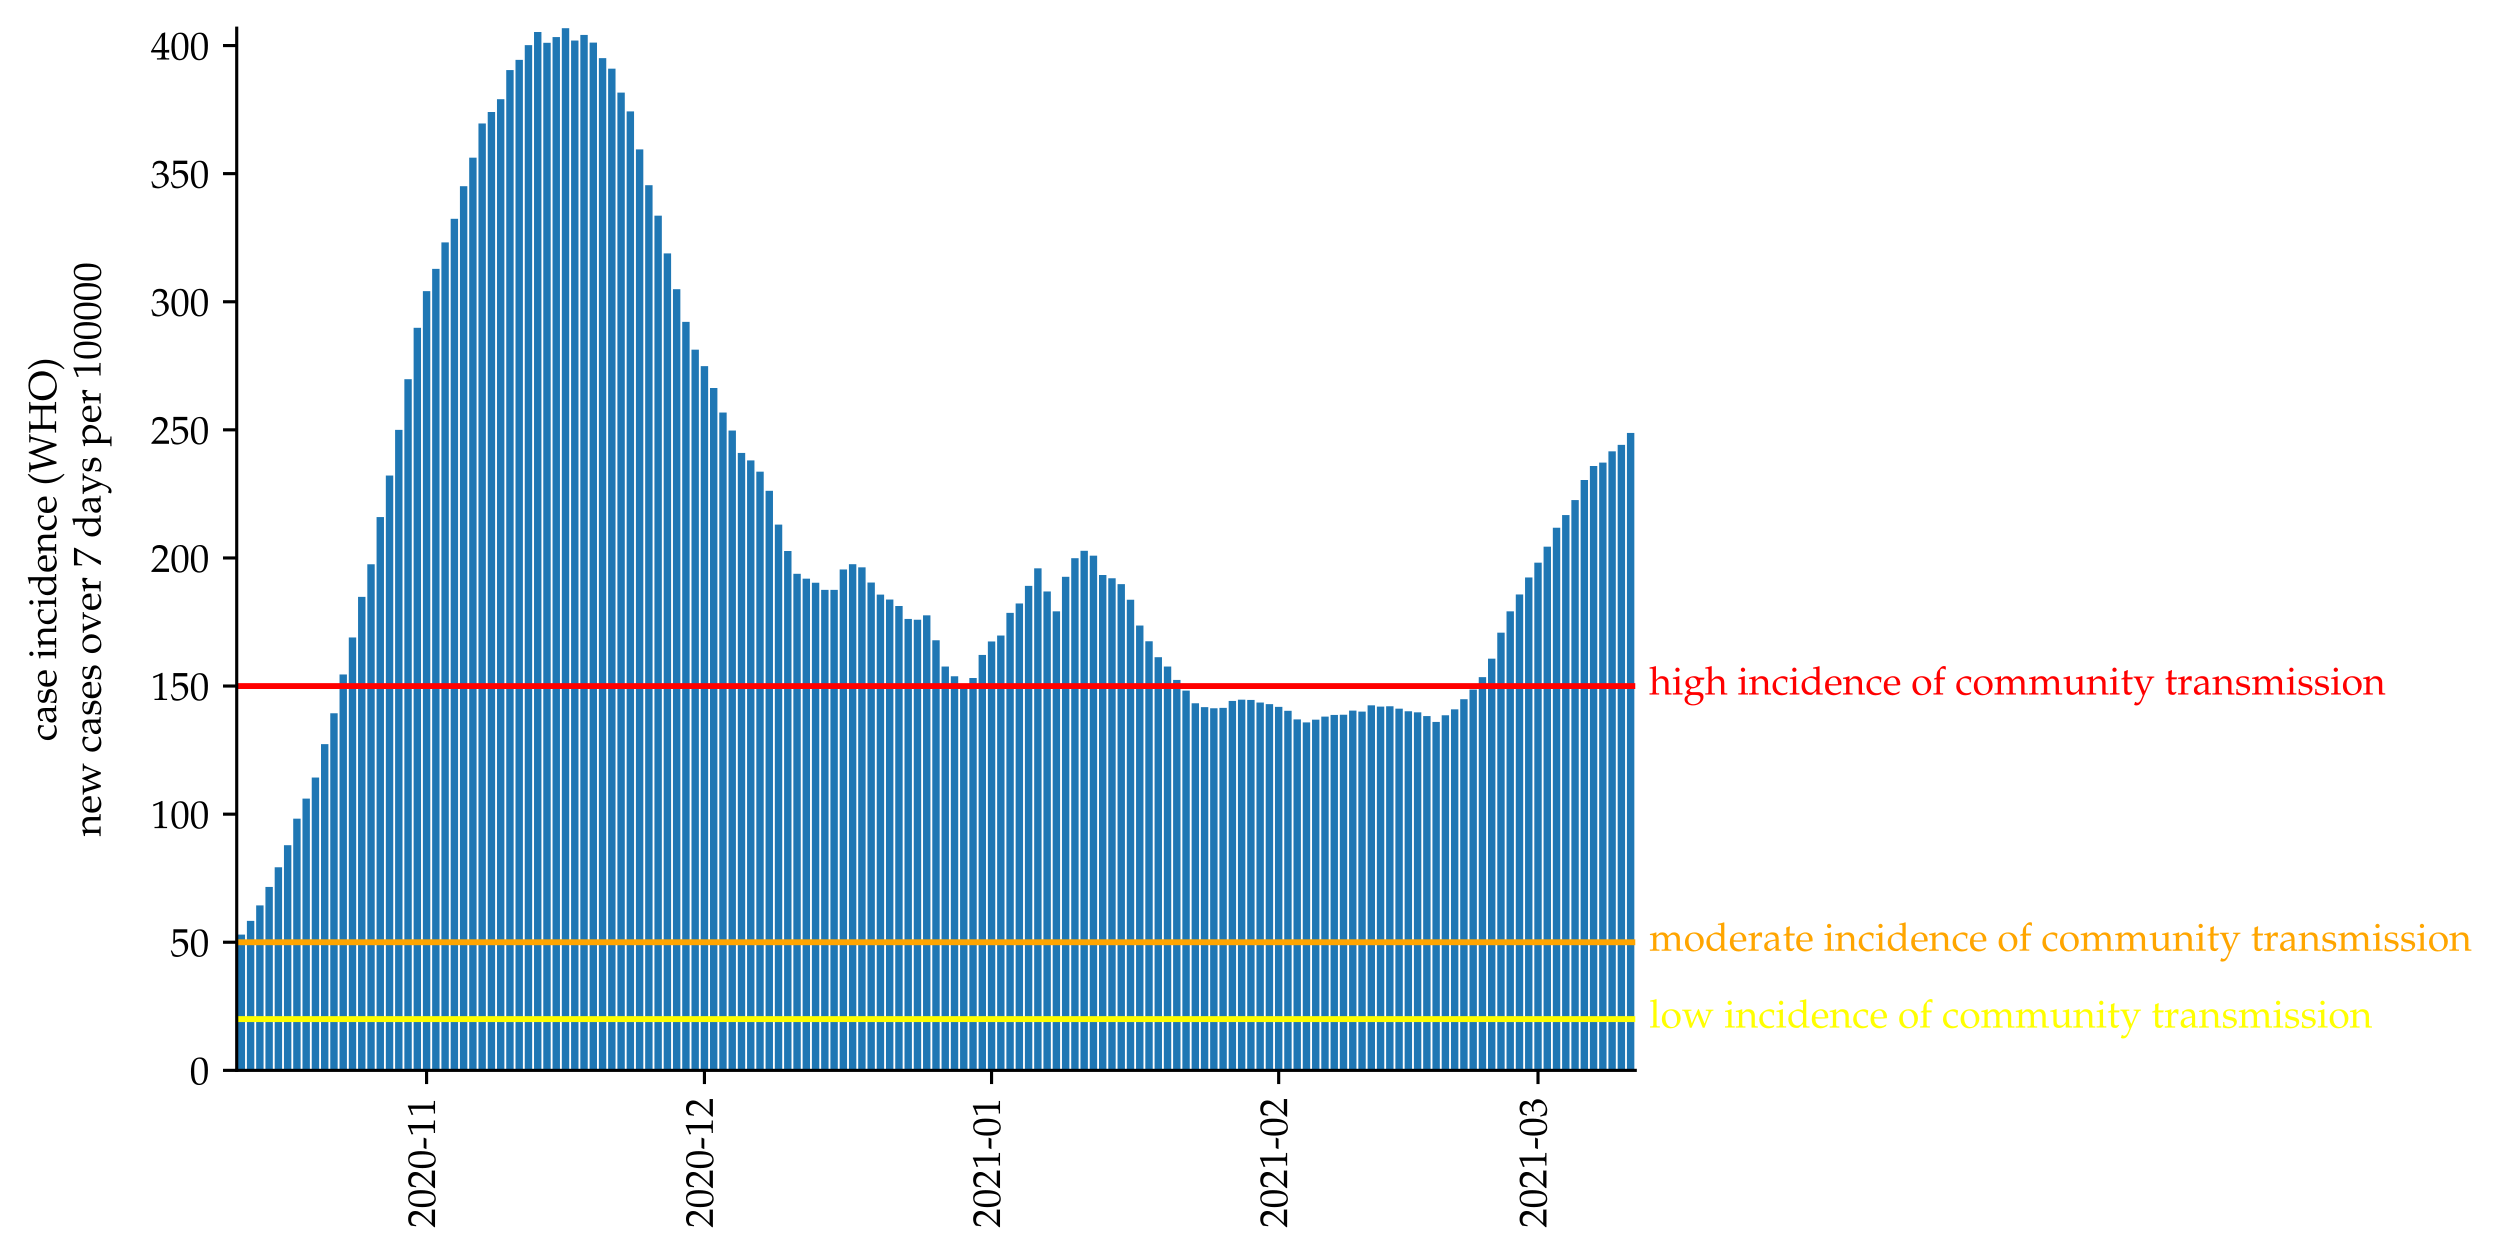 <?xml version="1.0" encoding="utf-8" standalone="no"?>
<!DOCTYPE svg PUBLIC "-//W3C//DTD SVG 1.1//EN"
  "http://www.w3.org/Graphics/SVG/1.1/DTD/svg11.dtd">
<!-- Created with matplotlib (https://matplotlib.org/) -->
<svg height="320.717pt" version="1.1" viewBox="0 0 638.376 320.717" width="638.376pt" xmlns="http://www.w3.org/2000/svg" xmlns:xlink="http://www.w3.org/1999/xlink">
 <defs>
  <style type="text/css">*{stroke-linecap:butt;stroke-linejoin:round;}</style>
 </defs>
 <g id="figure_1">
  <g id="patch_1">
   <path d="M 0 320.717 
L 638.376 320.717 
L 638.376 0 
L 0 0 
z
" style="fill:#ffffff;"/>
  </g>
  <g id="axes_1">
   <g id="patch_2">
    <path d="M 60.445 273.312 
L 417.565 273.312 
L 417.565 7.2 
L 60.445 7.2 
z
" style="fill:#ffffff;"/>
   </g>
   <g id="patch_3">
    <path clip-path="url(#pe57960bc3f)" d="M 60.681 273.312 
L 62.573 273.312 
L 62.573 238.646 
L 60.681 238.646 
z
" style="fill:#1f77b4;"/>
   </g>
   <g id="patch_4">
    <path clip-path="url(#pe57960bc3f)" d="M 63.046 273.312 
L 64.938 273.312 
L 64.938 235.152 
L 63.046 235.152 
z
" style="fill:#1f77b4;"/>
   </g>
   <g id="patch_5">
    <path clip-path="url(#pe57960bc3f)" d="M 65.411 273.312 
L 67.303 273.312 
L 67.303 231.192 
L 65.411 231.192 
z
" style="fill:#1f77b4;"/>
   </g>
   <g id="patch_6">
    <path clip-path="url(#pe57960bc3f)" d="M 67.777 273.312 
L 69.669 273.312 
L 69.669 226.481 
L 67.777 226.481 
z
" style="fill:#1f77b4;"/>
   </g>
   <g id="patch_7">
    <path clip-path="url(#pe57960bc3f)" d="M 70.142 273.312 
L 72.034 273.312 
L 72.034 221.455 
L 70.142 221.455 
z
" style="fill:#1f77b4;"/>
   </g>
   <g id="patch_8">
    <path clip-path="url(#pe57960bc3f)" d="M 72.507 273.312 
L 74.399 273.312 
L 74.399 215.818 
L 72.507 215.818 
z
" style="fill:#1f77b4;"/>
   </g>
   <g id="patch_9">
    <path clip-path="url(#pe57960bc3f)" d="M 74.872 273.312 
L 76.764 273.312 
L 76.764 209.045 
L 74.872 209.045 
z
" style="fill:#1f77b4;"/>
   </g>
   <g id="patch_10">
    <path clip-path="url(#pe57960bc3f)" d="M 77.237 273.312 
L 79.129 273.312 
L 79.129 203.93 
L 77.237 203.93 
z
" style="fill:#1f77b4;"/>
   </g>
   <g id="patch_11">
    <path clip-path="url(#pe57960bc3f)" d="M 79.602 273.312 
L 81.494 273.312 
L 81.494 198.54 
L 79.602 198.54 
z
" style="fill:#1f77b4;"/>
   </g>
   <g id="patch_12">
    <path clip-path="url(#pe57960bc3f)" d="M 81.967 273.312 
L 83.859 273.312 
L 83.859 190.013 
L 81.967 190.013 
z
" style="fill:#1f77b4;"/>
   </g>
   <g id="patch_13">
    <path clip-path="url(#pe57960bc3f)" d="M 84.332 273.312 
L 86.224 273.312 
L 86.224 182.129 
L 84.332 182.129 
z
" style="fill:#1f77b4;"/>
   </g>
   <g id="patch_14">
    <path clip-path="url(#pe57960bc3f)" d="M 86.697 273.312 
L 88.589 273.312 
L 88.589 172.23 
L 86.697 172.23 
z
" style="fill:#1f77b4;"/>
   </g>
   <g id="patch_15">
    <path clip-path="url(#pe57960bc3f)" d="M 89.062 273.312 
L 90.954 273.312 
L 90.954 162.78 
L 89.062 162.78 
z
" style="fill:#1f77b4;"/>
   </g>
   <g id="patch_16">
    <path clip-path="url(#pe57960bc3f)" d="M 91.427 273.312 
L 93.319 273.312 
L 93.319 152.41 
L 91.427 152.41 
z
" style="fill:#1f77b4;"/>
   </g>
   <g id="patch_17">
    <path clip-path="url(#pe57960bc3f)" d="M 93.792 273.312 
L 95.684 273.312 
L 95.684 144.092 
L 93.792 144.092 
z
" style="fill:#1f77b4;"/>
   </g>
   <g id="patch_18">
    <path clip-path="url(#pe57960bc3f)" d="M 96.157 273.312 
L 98.049 273.312 
L 98.049 132.04 
L 96.157 132.04 
z
" style="fill:#1f77b4;"/>
   </g>
   <g id="patch_19">
    <path clip-path="url(#pe57960bc3f)" d="M 98.522 273.312 
L 100.414 273.312 
L 100.414 121.427 
L 98.522 121.427 
z
" style="fill:#1f77b4;"/>
   </g>
   <g id="patch_20">
    <path clip-path="url(#pe57960bc3f)" d="M 100.887 273.312 
L 102.779 273.312 
L 102.779 109.774 
L 100.887 109.774 
z
" style="fill:#1f77b4;"/>
   </g>
   <g id="patch_21">
    <path clip-path="url(#pe57960bc3f)" d="M 103.252 273.312 
L 105.144 273.312 
L 105.144 96.831 
L 103.252 96.831 
z
" style="fill:#1f77b4;"/>
   </g>
   <g id="patch_22">
    <path clip-path="url(#pe57960bc3f)" d="M 105.617 273.312 
L 107.509 273.312 
L 107.509 83.702 
L 105.617 83.702 
z
" style="fill:#1f77b4;"/>
   </g>
   <g id="patch_23">
    <path clip-path="url(#pe57960bc3f)" d="M 107.982 273.312 
L 109.874 273.312 
L 109.874 74.344 
L 107.982 74.344 
z
" style="fill:#1f77b4;"/>
   </g>
   <g id="patch_24">
    <path clip-path="url(#pe57960bc3f)" d="M 110.347 273.312 
L 112.239 273.312 
L 112.239 68.663 
L 110.347 68.663 
z
" style="fill:#1f77b4;"/>
   </g>
   <g id="patch_25">
    <path clip-path="url(#pe57960bc3f)" d="M 112.712 273.312 
L 114.604 273.312 
L 114.604 61.889 
L 112.712 61.889 
z
" style="fill:#1f77b4;"/>
   </g>
   <g id="patch_26">
    <path clip-path="url(#pe57960bc3f)" d="M 115.077 273.312 
L 116.969 273.312 
L 116.969 55.864 
L 115.077 55.864 
z
" style="fill:#1f77b4;"/>
   </g>
   <g id="patch_27">
    <path clip-path="url(#pe57960bc3f)" d="M 117.442 273.312 
L 119.334 273.312 
L 119.334 47.547 
L 117.442 47.547 
z
" style="fill:#1f77b4;"/>
   </g>
   <g id="patch_28">
    <path clip-path="url(#pe57960bc3f)" d="M 119.807 273.312 
L 121.699 273.312 
L 121.699 40.258 
L 119.807 40.258 
z
" style="fill:#1f77b4;"/>
   </g>
   <g id="patch_29">
    <path clip-path="url(#pe57960bc3f)" d="M 122.172 273.312 
L 124.064 273.312 
L 124.064 31.53 
L 122.172 31.53 
z
" style="fill:#1f77b4;"/>
   </g>
   <g id="patch_30">
    <path clip-path="url(#pe57960bc3f)" d="M 124.537 273.312 
L 126.429 273.312 
L 126.429 28.594 
L 124.537 28.594 
z
" style="fill:#1f77b4;"/>
   </g>
   <g id="patch_31">
    <path clip-path="url(#pe57960bc3f)" d="M 126.902 273.312 
L 128.794 273.312 
L 128.794 25.323 
L 126.902 25.323 
z
" style="fill:#1f77b4;"/>
   </g>
   <g id="patch_32">
    <path clip-path="url(#pe57960bc3f)" d="M 129.267 273.312 
L 131.159 273.312 
L 131.159 17.894 
L 129.267 17.894 
z
" style="fill:#1f77b4;"/>
   </g>
   <g id="patch_33">
    <path clip-path="url(#pe57960bc3f)" d="M 131.632 273.312 
L 133.524 273.312 
L 133.524 15.281 
L 131.632 15.281 
z
" style="fill:#1f77b4;"/>
   </g>
   <g id="patch_34">
    <path clip-path="url(#pe57960bc3f)" d="M 133.997 273.312 
L 135.889 273.312 
L 135.889 11.517 
L 133.997 11.517 
z
" style="fill:#1f77b4;"/>
   </g>
   <g id="patch_35">
    <path clip-path="url(#pe57960bc3f)" d="M 136.362 273.312 
L 138.254 273.312 
L 138.254 8.165 
L 136.362 8.165 
z
" style="fill:#1f77b4;"/>
   </g>
   <g id="patch_36">
    <path clip-path="url(#pe57960bc3f)" d="M 138.727 273.312 
L 140.62 273.312 
L 140.62 10.935 
L 138.727 10.935 
z
" style="fill:#1f77b4;"/>
   </g>
   <g id="patch_37">
    <path clip-path="url(#pe57960bc3f)" d="M 141.093 273.312 
L 142.985 273.312 
L 142.985 9.458 
L 141.093 9.458 
z
" style="fill:#1f77b4;"/>
   </g>
   <g id="patch_38">
    <path clip-path="url(#pe57960bc3f)" d="M 143.458 273.312 
L 145.35 273.312 
L 145.35 7.2 
L 143.458 7.2 
z
" style="fill:#1f77b4;"/>
   </g>
   <g id="patch_39">
    <path clip-path="url(#pe57960bc3f)" d="M 145.823 273.312 
L 147.715 273.312 
L 147.715 10.351 
L 145.823 10.351 
z
" style="fill:#1f77b4;"/>
   </g>
   <g id="patch_40">
    <path clip-path="url(#pe57960bc3f)" d="M 148.188 273.312 
L 150.08 273.312 
L 150.08 8.919 
L 148.188 8.919 
z
" style="fill:#1f77b4;"/>
   </g>
   <g id="patch_41">
    <path clip-path="url(#pe57960bc3f)" d="M 150.553 273.312 
L 152.445 273.312 
L 152.445 10.872 
L 150.553 10.872 
z
" style="fill:#1f77b4;"/>
   </g>
   <g id="patch_42">
    <path clip-path="url(#pe57960bc3f)" d="M 152.918 273.312 
L 154.81 273.312 
L 154.81 14.839 
L 152.918 14.839 
z
" style="fill:#1f77b4;"/>
   </g>
   <g id="patch_43">
    <path clip-path="url(#pe57960bc3f)" d="M 155.283 273.312 
L 157.175 273.312 
L 157.175 17.535 
L 155.283 17.535 
z
" style="fill:#1f77b4;"/>
   </g>
   <g id="patch_44">
    <path clip-path="url(#pe57960bc3f)" d="M 157.648 273.312 
L 159.54 273.312 
L 159.54 23.651 
L 157.648 23.651 
z
" style="fill:#1f77b4;"/>
   </g>
   <g id="patch_45">
    <path clip-path="url(#pe57960bc3f)" d="M 160.013 273.312 
L 161.905 273.312 
L 161.905 28.445 
L 160.013 28.445 
z
" style="fill:#1f77b4;"/>
   </g>
   <g id="patch_46">
    <path clip-path="url(#pe57960bc3f)" d="M 162.378 273.312 
L 164.27 273.312 
L 164.27 38.156 
L 162.378 38.156 
z
" style="fill:#1f77b4;"/>
   </g>
   <g id="patch_47">
    <path clip-path="url(#pe57960bc3f)" d="M 164.743 273.312 
L 166.635 273.312 
L 166.635 47.291 
L 164.743 47.291 
z
" style="fill:#1f77b4;"/>
   </g>
   <g id="patch_48">
    <path clip-path="url(#pe57960bc3f)" d="M 167.108 273.312 
L 169 273.312 
L 169 55.066 
L 167.108 55.066 
z
" style="fill:#1f77b4;"/>
   </g>
   <g id="patch_49">
    <path clip-path="url(#pe57960bc3f)" d="M 169.473 273.312 
L 171.365 273.312 
L 171.365 64.701 
L 169.473 64.701 
z
" style="fill:#1f77b4;"/>
   </g>
   <g id="patch_50">
    <path clip-path="url(#pe57960bc3f)" d="M 171.838 273.312 
L 173.73 273.312 
L 173.73 73.853 
L 171.838 73.853 
z
" style="fill:#1f77b4;"/>
   </g>
   <g id="patch_51">
    <path clip-path="url(#pe57960bc3f)" d="M 174.203 273.312 
L 176.095 273.312 
L 176.095 82.187 
L 174.203 82.187 
z
" style="fill:#1f77b4;"/>
   </g>
   <g id="patch_52">
    <path clip-path="url(#pe57960bc3f)" d="M 176.568 273.312 
L 178.46 273.312 
L 178.46 89.289 
L 176.568 89.289 
z
" style="fill:#1f77b4;"/>
   </g>
   <g id="patch_53">
    <path clip-path="url(#pe57960bc3f)" d="M 178.933 273.312 
L 180.825 273.312 
L 180.825 93.496 
L 178.933 93.496 
z
" style="fill:#1f77b4;"/>
   </g>
   <g id="patch_54">
    <path clip-path="url(#pe57960bc3f)" d="M 181.298 273.312 
L 183.19 273.312 
L 183.19 99.072 
L 181.298 99.072 
z
" style="fill:#1f77b4;"/>
   </g>
   <g id="patch_55">
    <path clip-path="url(#pe57960bc3f)" d="M 183.663 273.312 
L 185.555 273.312 
L 185.555 105.334 
L 183.663 105.334 
z
" style="fill:#1f77b4;"/>
   </g>
   <g id="patch_56">
    <path clip-path="url(#pe57960bc3f)" d="M 186.028 273.312 
L 187.92 273.312 
L 187.92 109.944 
L 186.028 109.944 
z
" style="fill:#1f77b4;"/>
   </g>
   <g id="patch_57">
    <path clip-path="url(#pe57960bc3f)" d="M 188.393 273.312 
L 190.285 273.312 
L 190.285 115.657 
L 188.393 115.657 
z
" style="fill:#1f77b4;"/>
   </g>
   <g id="patch_58">
    <path clip-path="url(#pe57960bc3f)" d="M 190.758 273.312 
L 192.65 273.312 
L 192.65 117.565 
L 190.758 117.565 
z
" style="fill:#1f77b4;"/>
   </g>
   <g id="patch_59">
    <path clip-path="url(#pe57960bc3f)" d="M 193.123 273.312 
L 195.015 273.312 
L 195.015 120.445 
L 193.123 120.445 
z
" style="fill:#1f77b4;"/>
   </g>
   <g id="patch_60">
    <path clip-path="url(#pe57960bc3f)" d="M 195.488 273.312 
L 197.38 273.312 
L 197.38 125.331 
L 195.488 125.331 
z
" style="fill:#1f77b4;"/>
   </g>
   <g id="patch_61">
    <path clip-path="url(#pe57960bc3f)" d="M 197.853 273.312 
L 199.745 273.312 
L 199.745 133.951 
L 197.853 133.951 
z
" style="fill:#1f77b4;"/>
   </g>
   <g id="patch_62">
    <path clip-path="url(#pe57960bc3f)" d="M 200.218 273.312 
L 202.11 273.312 
L 202.11 140.699 
L 200.218 140.699 
z
" style="fill:#1f77b4;"/>
   </g>
   <g id="patch_63">
    <path clip-path="url(#pe57960bc3f)" d="M 202.583 273.312 
L 204.475 273.312 
L 204.475 146.521 
L 202.583 146.521 
z
" style="fill:#1f77b4;"/>
   </g>
   <g id="patch_64">
    <path clip-path="url(#pe57960bc3f)" d="M 204.948 273.312 
L 206.84 273.312 
L 206.84 147.766 
L 204.948 147.766 
z
" style="fill:#1f77b4;"/>
   </g>
   <g id="patch_65">
    <path clip-path="url(#pe57960bc3f)" d="M 207.313 273.312 
L 209.205 273.312 
L 209.205 148.795 
L 207.313 148.795 
z
" style="fill:#1f77b4;"/>
   </g>
   <g id="patch_66">
    <path clip-path="url(#pe57960bc3f)" d="M 209.678 273.312 
L 211.571 273.312 
L 211.571 150.627 
L 209.678 150.627 
z
" style="fill:#1f77b4;"/>
   </g>
   <g id="patch_67">
    <path clip-path="url(#pe57960bc3f)" d="M 212.044 273.312 
L 213.936 273.312 
L 213.936 150.625 
L 212.044 150.625 
z
" style="fill:#1f77b4;"/>
   </g>
   <g id="patch_68">
    <path clip-path="url(#pe57960bc3f)" d="M 214.409 273.312 
L 216.301 273.312 
L 216.301 145.405 
L 214.409 145.405 
z
" style="fill:#1f77b4;"/>
   </g>
   <g id="patch_69">
    <path clip-path="url(#pe57960bc3f)" d="M 216.774 273.312 
L 218.666 273.312 
L 218.666 144.064 
L 216.774 144.064 
z
" style="fill:#1f77b4;"/>
   </g>
   <g id="patch_70">
    <path clip-path="url(#pe57960bc3f)" d="M 219.139 273.312 
L 221.031 273.312 
L 221.031 144.861 
L 219.139 144.861 
z
" style="fill:#1f77b4;"/>
   </g>
   <g id="patch_71">
    <path clip-path="url(#pe57960bc3f)" d="M 221.504 273.312 
L 223.396 273.312 
L 223.396 148.757 
L 221.504 148.757 
z
" style="fill:#1f77b4;"/>
   </g>
   <g id="patch_72">
    <path clip-path="url(#pe57960bc3f)" d="M 223.869 273.312 
L 225.761 273.312 
L 225.761 151.829 
L 223.869 151.829 
z
" style="fill:#1f77b4;"/>
   </g>
   <g id="patch_73">
    <path clip-path="url(#pe57960bc3f)" d="M 226.234 273.312 
L 228.126 273.312 
L 228.126 153.084 
L 226.234 153.084 
z
" style="fill:#1f77b4;"/>
   </g>
   <g id="patch_74">
    <path clip-path="url(#pe57960bc3f)" d="M 228.599 273.312 
L 230.491 273.312 
L 230.491 154.738 
L 228.599 154.738 
z
" style="fill:#1f77b4;"/>
   </g>
   <g id="patch_75">
    <path clip-path="url(#pe57960bc3f)" d="M 230.964 273.312 
L 232.856 273.312 
L 232.856 158.043 
L 230.964 158.043 
z
" style="fill:#1f77b4;"/>
   </g>
   <g id="patch_76">
    <path clip-path="url(#pe57960bc3f)" d="M 233.329 273.312 
L 235.221 273.312 
L 235.221 158.256 
L 233.329 158.256 
z
" style="fill:#1f77b4;"/>
   </g>
   <g id="patch_77">
    <path clip-path="url(#pe57960bc3f)" d="M 235.694 273.312 
L 237.586 273.312 
L 237.586 157.123 
L 235.694 157.123 
z
" style="fill:#1f77b4;"/>
   </g>
   <g id="patch_78">
    <path clip-path="url(#pe57960bc3f)" d="M 238.059 273.312 
L 239.951 273.312 
L 239.951 163.493 
L 238.059 163.493 
z
" style="fill:#1f77b4;"/>
   </g>
   <g id="patch_79">
    <path clip-path="url(#pe57960bc3f)" d="M 240.424 273.312 
L 242.316 273.312 
L 242.316 170.203 
L 240.424 170.203 
z
" style="fill:#1f77b4;"/>
   </g>
   <g id="patch_80">
    <path clip-path="url(#pe57960bc3f)" d="M 242.789 273.312 
L 244.681 273.312 
L 244.681 172.682 
L 242.789 172.682 
z
" style="fill:#1f77b4;"/>
   </g>
   <g id="patch_81">
    <path clip-path="url(#pe57960bc3f)" d="M 245.154 273.312 
L 247.046 273.312 
L 247.046 174.951 
L 245.154 174.951 
z
" style="fill:#1f77b4;"/>
   </g>
   <g id="patch_82">
    <path clip-path="url(#pe57960bc3f)" d="M 247.519 273.312 
L 249.411 273.312 
L 249.411 173.13 
L 247.519 173.13 
z
" style="fill:#1f77b4;"/>
   </g>
   <g id="patch_83">
    <path clip-path="url(#pe57960bc3f)" d="M 249.884 273.312 
L 251.776 273.312 
L 251.776 167.238 
L 249.884 167.238 
z
" style="fill:#1f77b4;"/>
   </g>
   <g id="patch_84">
    <path clip-path="url(#pe57960bc3f)" d="M 252.249 273.312 
L 254.141 273.312 
L 254.141 163.798 
L 252.249 163.798 
z
" style="fill:#1f77b4;"/>
   </g>
   <g id="patch_85">
    <path clip-path="url(#pe57960bc3f)" d="M 254.614 273.312 
L 256.506 273.312 
L 256.506 162.28 
L 254.614 162.28 
z
" style="fill:#1f77b4;"/>
   </g>
   <g id="patch_86">
    <path clip-path="url(#pe57960bc3f)" d="M 256.979 273.312 
L 258.871 273.312 
L 258.871 156.501 
L 256.979 156.501 
z
" style="fill:#1f77b4;"/>
   </g>
   <g id="patch_87">
    <path clip-path="url(#pe57960bc3f)" d="M 259.344 273.312 
L 261.236 273.312 
L 261.236 154.1 
L 259.344 154.1 
z
" style="fill:#1f77b4;"/>
   </g>
   <g id="patch_88">
    <path clip-path="url(#pe57960bc3f)" d="M 261.709 273.312 
L 263.601 273.312 
L 263.601 149.598 
L 261.709 149.598 
z
" style="fill:#1f77b4;"/>
   </g>
   <g id="patch_89">
    <path clip-path="url(#pe57960bc3f)" d="M 264.074 273.312 
L 265.966 273.312 
L 265.966 145.123 
L 264.074 145.123 
z
" style="fill:#1f77b4;"/>
   </g>
   <g id="patch_90">
    <path clip-path="url(#pe57960bc3f)" d="M 266.439 273.312 
L 268.331 273.312 
L 268.331 151.037 
L 266.439 151.037 
z
" style="fill:#1f77b4;"/>
   </g>
   <g id="patch_91">
    <path clip-path="url(#pe57960bc3f)" d="M 268.804 273.312 
L 270.696 273.312 
L 270.696 156.108 
L 268.804 156.108 
z
" style="fill:#1f77b4;"/>
   </g>
   <g id="patch_92">
    <path clip-path="url(#pe57960bc3f)" d="M 271.169 273.312 
L 273.061 273.312 
L 273.061 147.278 
L 271.169 147.278 
z
" style="fill:#1f77b4;"/>
   </g>
   <g id="patch_93">
    <path clip-path="url(#pe57960bc3f)" d="M 273.534 273.312 
L 275.426 273.312 
L 275.426 142.528 
L 273.534 142.528 
z
" style="fill:#1f77b4;"/>
   </g>
   <g id="patch_94">
    <path clip-path="url(#pe57960bc3f)" d="M 275.899 273.312 
L 277.791 273.312 
L 277.791 140.651 
L 275.899 140.651 
z
" style="fill:#1f77b4;"/>
   </g>
   <g id="patch_95">
    <path clip-path="url(#pe57960bc3f)" d="M 278.264 273.312 
L 280.156 273.312 
L 280.156 141.882 
L 278.264 141.882 
z
" style="fill:#1f77b4;"/>
   </g>
   <g id="patch_96">
    <path clip-path="url(#pe57960bc3f)" d="M 280.629 273.312 
L 282.522 273.312 
L 282.522 146.821 
L 280.629 146.821 
z
" style="fill:#1f77b4;"/>
   </g>
   <g id="patch_97">
    <path clip-path="url(#pe57960bc3f)" d="M 282.995 273.312 
L 284.887 273.312 
L 284.887 147.66 
L 282.995 147.66 
z
" style="fill:#1f77b4;"/>
   </g>
   <g id="patch_98">
    <path clip-path="url(#pe57960bc3f)" d="M 285.36 273.312 
L 287.252 273.312 
L 287.252 149.164 
L 285.36 149.164 
z
" style="fill:#1f77b4;"/>
   </g>
   <g id="patch_99">
    <path clip-path="url(#pe57960bc3f)" d="M 287.725 273.312 
L 289.617 273.312 
L 289.617 153.139 
L 287.725 153.139 
z
" style="fill:#1f77b4;"/>
   </g>
   <g id="patch_100">
    <path clip-path="url(#pe57960bc3f)" d="M 290.09 273.312 
L 291.982 273.312 
L 291.982 159.731 
L 290.09 159.731 
z
" style="fill:#1f77b4;"/>
   </g>
   <g id="patch_101">
    <path clip-path="url(#pe57960bc3f)" d="M 292.455 273.312 
L 294.347 273.312 
L 294.347 163.749 
L 292.455 163.749 
z
" style="fill:#1f77b4;"/>
   </g>
   <g id="patch_102">
    <path clip-path="url(#pe57960bc3f)" d="M 294.82 273.312 
L 296.712 273.312 
L 296.712 167.808 
L 294.82 167.808 
z
" style="fill:#1f77b4;"/>
   </g>
   <g id="patch_103">
    <path clip-path="url(#pe57960bc3f)" d="M 297.185 273.312 
L 299.077 273.312 
L 299.077 170.195 
L 297.185 170.195 
z
" style="fill:#1f77b4;"/>
   </g>
   <g id="patch_104">
    <path clip-path="url(#pe57960bc3f)" d="M 299.55 273.312 
L 301.442 273.312 
L 301.442 173.629 
L 299.55 173.629 
z
" style="fill:#1f77b4;"/>
   </g>
   <g id="patch_105">
    <path clip-path="url(#pe57960bc3f)" d="M 301.915 273.312 
L 303.807 273.312 
L 303.807 176.353 
L 301.915 176.353 
z
" style="fill:#1f77b4;"/>
   </g>
   <g id="patch_106">
    <path clip-path="url(#pe57960bc3f)" d="M 304.28 273.312 
L 306.172 273.312 
L 306.172 179.582 
L 304.28 179.582 
z
" style="fill:#1f77b4;"/>
   </g>
   <g id="patch_107">
    <path clip-path="url(#pe57960bc3f)" d="M 306.645 273.312 
L 308.537 273.312 
L 308.537 180.574 
L 306.645 180.574 
z
" style="fill:#1f77b4;"/>
   </g>
   <g id="patch_108">
    <path clip-path="url(#pe57960bc3f)" d="M 309.01 273.312 
L 310.902 273.312 
L 310.902 180.859 
L 309.01 180.859 
z
" style="fill:#1f77b4;"/>
   </g>
   <g id="patch_109">
    <path clip-path="url(#pe57960bc3f)" d="M 311.375 273.312 
L 313.267 273.312 
L 313.267 180.755 
L 311.375 180.755 
z
" style="fill:#1f77b4;"/>
   </g>
   <g id="patch_110">
    <path clip-path="url(#pe57960bc3f)" d="M 313.74 273.312 
L 315.632 273.312 
L 315.632 178.985 
L 313.74 178.985 
z
" style="fill:#1f77b4;"/>
   </g>
   <g id="patch_111">
    <path clip-path="url(#pe57960bc3f)" d="M 316.105 273.312 
L 317.997 273.312 
L 317.997 178.667 
L 316.105 178.667 
z
" style="fill:#1f77b4;"/>
   </g>
   <g id="patch_112">
    <path clip-path="url(#pe57960bc3f)" d="M 318.47 273.312 
L 320.362 273.312 
L 320.362 178.731 
L 318.47 178.731 
z
" style="fill:#1f77b4;"/>
   </g>
   <g id="patch_113">
    <path clip-path="url(#pe57960bc3f)" d="M 320.835 273.312 
L 322.727 273.312 
L 322.727 179.398 
L 320.835 179.398 
z
" style="fill:#1f77b4;"/>
   </g>
   <g id="patch_114">
    <path clip-path="url(#pe57960bc3f)" d="M 323.2 273.312 
L 325.092 273.312 
L 325.092 179.807 
L 323.2 179.807 
z
" style="fill:#1f77b4;"/>
   </g>
   <g id="patch_115">
    <path clip-path="url(#pe57960bc3f)" d="M 325.565 273.312 
L 327.457 273.312 
L 327.457 180.497 
L 325.565 180.497 
z
" style="fill:#1f77b4;"/>
   </g>
   <g id="patch_116">
    <path clip-path="url(#pe57960bc3f)" d="M 327.93 273.312 
L 329.822 273.312 
L 329.822 181.509 
L 327.93 181.509 
z
" style="fill:#1f77b4;"/>
   </g>
   <g id="patch_117">
    <path clip-path="url(#pe57960bc3f)" d="M 330.295 273.312 
L 332.187 273.312 
L 332.187 183.693 
L 330.295 183.693 
z
" style="fill:#1f77b4;"/>
   </g>
   <g id="patch_118">
    <path clip-path="url(#pe57960bc3f)" d="M 332.66 273.312 
L 334.552 273.312 
L 334.552 184.465 
L 332.66 184.465 
z
" style="fill:#1f77b4;"/>
   </g>
   <g id="patch_119">
    <path clip-path="url(#pe57960bc3f)" d="M 335.025 273.312 
L 336.917 273.312 
L 336.917 183.767 
L 335.025 183.767 
z
" style="fill:#1f77b4;"/>
   </g>
   <g id="patch_120">
    <path clip-path="url(#pe57960bc3f)" d="M 337.39 273.312 
L 339.282 273.312 
L 339.282 182.979 
L 337.39 182.979 
z
" style="fill:#1f77b4;"/>
   </g>
   <g id="patch_121">
    <path clip-path="url(#pe57960bc3f)" d="M 339.755 273.312 
L 341.647 273.312 
L 341.647 182.558 
L 339.755 182.558 
z
" style="fill:#1f77b4;"/>
   </g>
   <g id="patch_122">
    <path clip-path="url(#pe57960bc3f)" d="M 342.12 273.312 
L 344.012 273.312 
L 344.012 182.509 
L 342.12 182.509 
z
" style="fill:#1f77b4;"/>
   </g>
   <g id="patch_123">
    <path clip-path="url(#pe57960bc3f)" d="M 344.485 273.312 
L 346.377 273.312 
L 346.377 181.458 
L 344.485 181.458 
z
" style="fill:#1f77b4;"/>
   </g>
   <g id="patch_124">
    <path clip-path="url(#pe57960bc3f)" d="M 346.85 273.312 
L 348.742 273.312 
L 348.742 181.71 
L 346.85 181.71 
z
" style="fill:#1f77b4;"/>
   </g>
   <g id="patch_125">
    <path clip-path="url(#pe57960bc3f)" d="M 349.215 273.312 
L 351.107 273.312 
L 351.107 180.099 
L 349.215 180.099 
z
" style="fill:#1f77b4;"/>
   </g>
   <g id="patch_126">
    <path clip-path="url(#pe57960bc3f)" d="M 351.58 273.312 
L 353.473 273.312 
L 353.473 180.434 
L 351.58 180.434 
z
" style="fill:#1f77b4;"/>
   </g>
   <g id="patch_127">
    <path clip-path="url(#pe57960bc3f)" d="M 353.946 273.312 
L 355.838 273.312 
L 355.838 180.337 
L 353.946 180.337 
z
" style="fill:#1f77b4;"/>
   </g>
   <g id="patch_128">
    <path clip-path="url(#pe57960bc3f)" d="M 356.311 273.312 
L 358.203 273.312 
L 358.203 180.958 
L 356.311 180.958 
z
" style="fill:#1f77b4;"/>
   </g>
   <g id="patch_129">
    <path clip-path="url(#pe57960bc3f)" d="M 358.676 273.312 
L 360.568 273.312 
L 360.568 181.629 
L 358.676 181.629 
z
" style="fill:#1f77b4;"/>
   </g>
   <g id="patch_130">
    <path clip-path="url(#pe57960bc3f)" d="M 361.041 273.312 
L 362.933 273.312 
L 362.933 181.893 
L 361.041 181.893 
z
" style="fill:#1f77b4;"/>
   </g>
   <g id="patch_131">
    <path clip-path="url(#pe57960bc3f)" d="M 363.406 273.312 
L 365.298 273.312 
L 365.298 182.849 
L 363.406 182.849 
z
" style="fill:#1f77b4;"/>
   </g>
   <g id="patch_132">
    <path clip-path="url(#pe57960bc3f)" d="M 365.771 273.312 
L 367.663 273.312 
L 367.663 184.349 
L 365.771 184.349 
z
" style="fill:#1f77b4;"/>
   </g>
   <g id="patch_133">
    <path clip-path="url(#pe57960bc3f)" d="M 368.136 273.312 
L 370.028 273.312 
L 370.028 182.647 
L 368.136 182.647 
z
" style="fill:#1f77b4;"/>
   </g>
   <g id="patch_134">
    <path clip-path="url(#pe57960bc3f)" d="M 370.501 273.312 
L 372.393 273.312 
L 372.393 181.13 
L 370.501 181.13 
z
" style="fill:#1f77b4;"/>
   </g>
   <g id="patch_135">
    <path clip-path="url(#pe57960bc3f)" d="M 372.866 273.312 
L 374.758 273.312 
L 374.758 178.546 
L 372.866 178.546 
z
" style="fill:#1f77b4;"/>
   </g>
   <g id="patch_136">
    <path clip-path="url(#pe57960bc3f)" d="M 375.231 273.312 
L 377.123 273.312 
L 377.123 176.076 
L 375.231 176.076 
z
" style="fill:#1f77b4;"/>
   </g>
   <g id="patch_137">
    <path clip-path="url(#pe57960bc3f)" d="M 377.596 273.312 
L 379.488 273.312 
L 379.488 172.903 
L 377.596 172.903 
z
" style="fill:#1f77b4;"/>
   </g>
   <g id="patch_138">
    <path clip-path="url(#pe57960bc3f)" d="M 379.961 273.312 
L 381.853 273.312 
L 381.853 168.188 
L 379.961 168.188 
z
" style="fill:#1f77b4;"/>
   </g>
   <g id="patch_139">
    <path clip-path="url(#pe57960bc3f)" d="M 382.326 273.312 
L 384.218 273.312 
L 384.218 161.551 
L 382.326 161.551 
z
" style="fill:#1f77b4;"/>
   </g>
   <g id="patch_140">
    <path clip-path="url(#pe57960bc3f)" d="M 384.691 273.312 
L 386.583 273.312 
L 386.583 156.11 
L 384.691 156.11 
z
" style="fill:#1f77b4;"/>
   </g>
   <g id="patch_141">
    <path clip-path="url(#pe57960bc3f)" d="M 387.056 273.312 
L 388.948 273.312 
L 388.948 151.791 
L 387.056 151.791 
z
" style="fill:#1f77b4;"/>
   </g>
   <g id="patch_142">
    <path clip-path="url(#pe57960bc3f)" d="M 389.421 273.312 
L 391.313 273.312 
L 391.313 147.452 
L 389.421 147.452 
z
" style="fill:#1f77b4;"/>
   </g>
   <g id="patch_143">
    <path clip-path="url(#pe57960bc3f)" d="M 391.786 273.312 
L 393.678 273.312 
L 393.678 143.676 
L 391.786 143.676 
z
" style="fill:#1f77b4;"/>
   </g>
   <g id="patch_144">
    <path clip-path="url(#pe57960bc3f)" d="M 394.151 273.312 
L 396.043 273.312 
L 396.043 139.591 
L 394.151 139.591 
z
" style="fill:#1f77b4;"/>
   </g>
   <g id="patch_145">
    <path clip-path="url(#pe57960bc3f)" d="M 396.516 273.312 
L 398.408 273.312 
L 398.408 134.757 
L 396.516 134.757 
z
" style="fill:#1f77b4;"/>
   </g>
   <g id="patch_146">
    <path clip-path="url(#pe57960bc3f)" d="M 398.881 273.312 
L 400.773 273.312 
L 400.773 131.528 
L 398.881 131.528 
z
" style="fill:#1f77b4;"/>
   </g>
   <g id="patch_147">
    <path clip-path="url(#pe57960bc3f)" d="M 401.246 273.312 
L 403.138 273.312 
L 403.138 127.695 
L 401.246 127.695 
z
" style="fill:#1f77b4;"/>
   </g>
   <g id="patch_148">
    <path clip-path="url(#pe57960bc3f)" d="M 403.611 273.312 
L 405.503 273.312 
L 405.503 122.574 
L 403.611 122.574 
z
" style="fill:#1f77b4;"/>
   </g>
   <g id="patch_149">
    <path clip-path="url(#pe57960bc3f)" d="M 405.976 273.312 
L 407.868 273.312 
L 407.868 118.986 
L 405.976 118.986 
z
" style="fill:#1f77b4;"/>
   </g>
   <g id="patch_150">
    <path clip-path="url(#pe57960bc3f)" d="M 408.341 273.312 
L 410.233 273.312 
L 410.233 118.132 
L 408.341 118.132 
z
" style="fill:#1f77b4;"/>
   </g>
   <g id="patch_151">
    <path clip-path="url(#pe57960bc3f)" d="M 410.706 273.312 
L 412.598 273.312 
L 412.598 115.243 
L 410.706 115.243 
z
" style="fill:#1f77b4;"/>
   </g>
   <g id="patch_152">
    <path clip-path="url(#pe57960bc3f)" d="M 413.071 273.312 
L 414.963 273.312 
L 414.963 113.59 
L 413.071 113.59 
z
" style="fill:#1f77b4;"/>
   </g>
   <g id="patch_153">
    <path clip-path="url(#pe57960bc3f)" d="M 415.436 273.312 
L 417.328 273.312 
L 417.328 110.546 
L 415.436 110.546 
z
" style="fill:#1f77b4;"/>
   </g>
   <g id="matplotlib.axis_1">
    <g id="xtick_1">
     <g id="line2d_1">
      <defs>
       <path d="M 0 0 
L 0 3.5 
" id="mc8bc0cfc0b" style="stroke:#000000;stroke-width:0.8;"/>
      </defs>
      <g>
       <use style="stroke:#000000;stroke-width:0.8;" x="108.928" xlink:href="#mc8bc0cfc0b" y="273.312"/>
      </g>
     </g>
     <g id="text_1">
      <!-- 2020-11 -->
      <g transform="translate(111.087 313.517)rotate(-90)scale(0.1 -0.1)">
       <defs>
        <path d="M 1.594 2.5 
L 1.594 0 
C 20.297 0 20.297 0 23.906 0 
C 27.5 0 27.5 0 46.797 0 
C 46.594 1.953 46.594 2.906 46.594 4.203 
C 46.594 5.438 46.594 6.359 46.797 8.422 
C 35.297 8.422 30.703 8.422 12.203 8.422 
L 30.406 27.516 
C 40.094 37.719 43.094 43.172 43.094 50.594 
C 43.094 61.969 35.297 69 22.594 69 
C 15.406 69 10.5 67 5.594 62.016 
L 3.906 48.422 
L 6.797 48.422 
L 8.094 53.016 
C 9.703 58.797 13.297 61.297 20 61.297 
C 28.594 61.297 34.094 55.891 34.094 47.422 
C 34.094 39.922 29.906 32.547 18.594 20.562 
z
" id="URW_Palladio_L_Roman-50"/>
        <path d="M 26.297 69 
C 10.797 69 2.906 56.688 2.906 32.453 
C 2.906 20.719 5 10.625 8.5 5.719 
C 12 0.797 17.594 -2 23.797 -2 
C 38.906 -2 46.5 11.016 46.5 36.656 
C 46.5 58.578 40 69 26.297 69 
z
M 24.5 65.5 
C 34.203 65.5 38.094 55.688 38.094 31.641 
C 38.094 10.328 34.297 1.5 25.094 1.5 
C 15.406 1.5 11.297 11.625 11.297 36.062 
C 11.297 57.188 15 65.5 24.5 65.5 
z
" id="URW_Palladio_L_Roman-48"/>
        <path d="M 28.203 22 
L 31.203 28.703 
L 30.703 29.203 
L 4.406 29.203 
L 1.703 22.5 
L 2.203 22 
z
" id="URW_Palladio_L_Roman-45"/>
        <path d="M 6.703 56 
L 7.703 56 
L 20.594 61.812 
C 20.703 61.906 20.797 61.906 20.906 61.906 
C 21.5 61.906 21.703 61.016 21.703 58.609 
L 21.703 9.578 
C 21.703 4.312 20.594 3.203 15.203 3.203 
L 9.594 3.203 
L 9.594 0 
C 25 0 25 0 26.094 0 
C 27.406 0 29.594 0 33 0 
C 34.203 0 37.703 0 41.797 0 
L 41.797 3.203 
L 36.594 3.203 
C 31.094 3.203 30.094 4.312 30.094 9.562 
L 30.094 69.422 
L 28.703 69.922 
C 22.203 66.516 15.094 63.516 6 60.312 
z
" id="URW_Palladio_L_Roman-49"/>
       </defs>
       <use transform="scale(0.996)" xlink:href="#URW_Palladio_L_Roman-50"/>
       <use transform="translate(49.813 0)scale(0.996)" xlink:href="#URW_Palladio_L_Roman-48"/>
       <use transform="translate(99.626 0)scale(0.996)" xlink:href="#URW_Palladio_L_Roman-50"/>
       <use transform="translate(149.44 0)scale(0.996)" xlink:href="#URW_Palladio_L_Roman-48"/>
       <use transform="translate(199.253 0)scale(0.996)" xlink:href="#URW_Palladio_L_Roman-45"/>
       <use transform="translate(232.428 0)scale(0.996)" xlink:href="#URW_Palladio_L_Roman-49"/>
       <use transform="translate(282.241 0)scale(0.996)" xlink:href="#URW_Palladio_L_Roman-49"/>
      </g>
     </g>
    </g>
    <g id="xtick_2">
     <g id="line2d_2">
      <g>
       <use style="stroke:#000000;stroke-width:0.8;" x="179.879" xlink:href="#mc8bc0cfc0b" y="273.312"/>
      </g>
     </g>
     <g id="text_2">
      <!-- 2020-12 -->
      <g transform="translate(182.038 313.517)rotate(-90)scale(0.1 -0.1)">
       <use transform="scale(0.996)" xlink:href="#URW_Palladio_L_Roman-50"/>
       <use transform="translate(49.813 0)scale(0.996)" xlink:href="#URW_Palladio_L_Roman-48"/>
       <use transform="translate(99.626 0)scale(0.996)" xlink:href="#URW_Palladio_L_Roman-50"/>
       <use transform="translate(149.44 0)scale(0.996)" xlink:href="#URW_Palladio_L_Roman-48"/>
       <use transform="translate(199.253 0)scale(0.996)" xlink:href="#URW_Palladio_L_Roman-45"/>
       <use transform="translate(232.428 0)scale(0.996)" xlink:href="#URW_Palladio_L_Roman-49"/>
       <use transform="translate(282.241 0)scale(0.996)" xlink:href="#URW_Palladio_L_Roman-50"/>
      </g>
     </g>
    </g>
    <g id="xtick_3">
     <g id="line2d_3">
      <g>
       <use style="stroke:#000000;stroke-width:0.8;" x="253.195" xlink:href="#mc8bc0cfc0b" y="273.312"/>
      </g>
     </g>
     <g id="text_3">
      <!-- 2021-01 -->
      <g transform="translate(255.355 313.517)rotate(-90)scale(0.1 -0.1)">
       <use transform="scale(0.996)" xlink:href="#URW_Palladio_L_Roman-50"/>
       <use transform="translate(49.813 0)scale(0.996)" xlink:href="#URW_Palladio_L_Roman-48"/>
       <use transform="translate(99.626 0)scale(0.996)" xlink:href="#URW_Palladio_L_Roman-50"/>
       <use transform="translate(149.44 0)scale(0.996)" xlink:href="#URW_Palladio_L_Roman-49"/>
       <use transform="translate(199.253 0)scale(0.996)" xlink:href="#URW_Palladio_L_Roman-45"/>
       <use transform="translate(232.428 0)scale(0.996)" xlink:href="#URW_Palladio_L_Roman-48"/>
       <use transform="translate(282.241 0)scale(0.996)" xlink:href="#URW_Palladio_L_Roman-49"/>
      </g>
     </g>
    </g>
    <g id="xtick_4">
     <g id="line2d_4">
      <g>
       <use style="stroke:#000000;stroke-width:0.8;" x="326.511" xlink:href="#mc8bc0cfc0b" y="273.312"/>
      </g>
     </g>
     <g id="text_4">
      <!-- 2021-02 -->
      <g transform="translate(328.671 313.517)rotate(-90)scale(0.1 -0.1)">
       <use transform="scale(0.996)" xlink:href="#URW_Palladio_L_Roman-50"/>
       <use transform="translate(49.813 0)scale(0.996)" xlink:href="#URW_Palladio_L_Roman-48"/>
       <use transform="translate(99.626 0)scale(0.996)" xlink:href="#URW_Palladio_L_Roman-50"/>
       <use transform="translate(149.44 0)scale(0.996)" xlink:href="#URW_Palladio_L_Roman-49"/>
       <use transform="translate(199.253 0)scale(0.996)" xlink:href="#URW_Palladio_L_Roman-45"/>
       <use transform="translate(232.428 0)scale(0.996)" xlink:href="#URW_Palladio_L_Roman-48"/>
       <use transform="translate(282.241 0)scale(0.996)" xlink:href="#URW_Palladio_L_Roman-50"/>
      </g>
     </g>
    </g>
    <g id="xtick_5">
     <g id="line2d_5">
      <g>
       <use style="stroke:#000000;stroke-width:0.8;" x="392.732" xlink:href="#mc8bc0cfc0b" y="273.312"/>
      </g>
     </g>
     <g id="text_5">
      <!-- 2021-03 -->
      <g transform="translate(394.891 313.517)rotate(-90)scale(0.1 -0.1)">
       <defs>
        <path d="M 4.297 49.953 
L 7.406 49.953 
L 9.203 55.531 
C 10.297 58.906 16.594 62.297 21.797 62.297 
C 28.297 62.297 33.594 57.016 33.594 50.75 
C 33.594 43.281 27.703 37 20.594 37 
C 19.797 37 18.703 37 17.406 37.203 
L 15.906 37.203 
L 14.703 31.984 
L 15.406 31.375 
C 19.203 33.094 21.094 33.594 23.797 33.594 
C 32.094 33.594 36.906 28.266 36.906 19.094 
C 36.906 8.844 30.797 2.109 21.5 2.109 
C 16.906 2.109 12.797 3.609 9.797 6.422 
C 7.406 8.641 6.094 10.953 4.203 16.391 
L 1.5 15.391 
C 3.594 9.266 4.406 5.641 5 0.609 
C 10.297 -1.203 14.703 -2 18.406 -2 
C 26.406 -2 35.594 2.516 41.094 9.266 
C 44.5 13.391 46.203 17.812 46.203 22.531 
C 46.203 27.359 44.203 31.594 40.594 34.094 
C 38.094 35.906 35.797 36.719 30.797 37.609 
C 38.797 43.797 41.797 48.375 41.797 54.25 
C 41.797 63.125 34.406 69 23.297 69 
C 16.5 69 12 67.109 7.203 62.328 
z
" id="URW_Palladio_L_Roman-51"/>
       </defs>
       <use transform="scale(0.996)" xlink:href="#URW_Palladio_L_Roman-50"/>
       <use transform="translate(49.813 0)scale(0.996)" xlink:href="#URW_Palladio_L_Roman-48"/>
       <use transform="translate(99.626 0)scale(0.996)" xlink:href="#URW_Palladio_L_Roman-50"/>
       <use transform="translate(149.44 0)scale(0.996)" xlink:href="#URW_Palladio_L_Roman-49"/>
       <use transform="translate(199.253 0)scale(0.996)" xlink:href="#URW_Palladio_L_Roman-45"/>
       <use transform="translate(232.428 0)scale(0.996)" xlink:href="#URW_Palladio_L_Roman-48"/>
       <use transform="translate(282.241 0)scale(0.996)" xlink:href="#URW_Palladio_L_Roman-51"/>
      </g>
     </g>
    </g>
   </g>
   <g id="matplotlib.axis_2">
    <g id="ytick_1">
     <g id="line2d_6">
      <defs>
       <path d="M 0 0 
L -3.5 0 
" id="m40f113b44c" style="stroke:#000000;stroke-width:0.8;"/>
      </defs>
      <g>
       <use style="stroke:#000000;stroke-width:0.8;" x="60.445" xlink:href="#m40f113b44c" y="273.312"/>
      </g>
     </g>
     <g id="text_6">
      <!-- $\mathdefault{0}$ -->
      <g transform="translate(48.464 276.876)scale(0.1 -0.1)">
       <use transform="scale(0.996)" xlink:href="#URW_Palladio_L_Roman-48"/>
      </g>
     </g>
    </g>
    <g id="ytick_2">
     <g id="line2d_7">
      <g>
       <use style="stroke:#000000;stroke-width:0.8;" x="60.445" xlink:href="#m40f113b44c" y="240.602"/>
      </g>
     </g>
     <g id="text_7">
      <!-- $\mathdefault{50}$ -->
      <g transform="translate(43.482 244.166)scale(0.1 -0.1)">
       <defs>
        <path d="M 12.703 60.578 
C 25.594 60.578 31.203 60.578 43.203 60.578 
L 43.703 61.047 
C 43.5 62.75 43.5 63.5 43.5 64.75 
C 43.5 66.078 43.5 66.828 43.703 68.531 
L 43.203 69 
C 35.703 69 31.203 69 25.797 69 
C 20.297 69 15.906 69 8.406 69 
L 7.906 68.797 
C 8 62.672 8.094 58.266 8.094 55.047 
C 8.094 46.516 7.797 36.875 7.5 32.453 
L 9.5 31.844 
C 14.203 36.578 16.906 38 21.797 38 
C 31.406 38 37.406 31.141 37.406 20.25 
C 37.406 9.062 31 2.5 20.094 2.5 
C 14.703 2.5 9.703 4.328 8.297 6.938 
L 3.703 15.203 
L 1.297 13.797 
C 3.594 8.062 4.797 4.844 6.203 0.422 
C 9 -1.109 13 -2 17.297 -2 
C 24 -2 31.094 0.922 36.594 5.75 
C 42.703 11.188 45.906 18.031 45.906 25.469 
C 45.906 36.859 37.797 44.906 26.406 44.906 
C 21.594 44.906 18 43.609 11.797 39.906 
z
" id="URW_Palladio_L_Roman-53"/>
       </defs>
       <use transform="scale(0.996)" xlink:href="#URW_Palladio_L_Roman-53"/>
       <use transform="translate(49.813 0)scale(0.996)" xlink:href="#URW_Palladio_L_Roman-48"/>
      </g>
     </g>
    </g>
    <g id="ytick_3">
     <g id="line2d_8">
      <g>
       <use style="stroke:#000000;stroke-width:0.8;" x="60.445" xlink:href="#m40f113b44c" y="207.891"/>
      </g>
     </g>
     <g id="text_8">
      <!-- $\mathdefault{100}$ -->
      <g transform="translate(38.501 211.456)scale(0.1 -0.1)">
       <use transform="scale(0.996)" xlink:href="#URW_Palladio_L_Roman-49"/>
       <use transform="translate(49.813 0)scale(0.996)" xlink:href="#URW_Palladio_L_Roman-48"/>
       <use transform="translate(99.626 0)scale(0.996)" xlink:href="#URW_Palladio_L_Roman-48"/>
      </g>
     </g>
    </g>
    <g id="ytick_4">
     <g id="line2d_9">
      <g>
       <use style="stroke:#000000;stroke-width:0.8;" x="60.445" xlink:href="#m40f113b44c" y="175.181"/>
      </g>
     </g>
     <g id="text_9">
      <!-- $\mathdefault{150}$ -->
      <g transform="translate(38.501 178.745)scale(0.1 -0.1)">
       <use transform="scale(0.996)" xlink:href="#URW_Palladio_L_Roman-49"/>
       <use transform="translate(49.813 0)scale(0.996)" xlink:href="#URW_Palladio_L_Roman-53"/>
       <use transform="translate(99.626 0)scale(0.996)" xlink:href="#URW_Palladio_L_Roman-48"/>
      </g>
     </g>
    </g>
    <g id="ytick_5">
     <g id="line2d_10">
      <g>
       <use style="stroke:#000000;stroke-width:0.8;" x="60.445" xlink:href="#m40f113b44c" y="142.471"/>
      </g>
     </g>
     <g id="text_10">
      <!-- $\mathdefault{200}$ -->
      <g transform="translate(38.501 146.035)scale(0.1 -0.1)">
       <use transform="scale(0.996)" xlink:href="#URW_Palladio_L_Roman-50"/>
       <use transform="translate(49.813 0)scale(0.996)" xlink:href="#URW_Palladio_L_Roman-48"/>
       <use transform="translate(99.626 0)scale(0.996)" xlink:href="#URW_Palladio_L_Roman-48"/>
      </g>
     </g>
    </g>
    <g id="ytick_6">
     <g id="line2d_11">
      <g>
       <use style="stroke:#000000;stroke-width:0.8;" x="60.445" xlink:href="#m40f113b44c" y="109.761"/>
      </g>
     </g>
     <g id="text_11">
      <!-- $\mathdefault{250}$ -->
      <g transform="translate(38.501 113.325)scale(0.1 -0.1)">
       <use transform="scale(0.996)" xlink:href="#URW_Palladio_L_Roman-50"/>
       <use transform="translate(49.813 0)scale(0.996)" xlink:href="#URW_Palladio_L_Roman-53"/>
       <use transform="translate(99.626 0)scale(0.996)" xlink:href="#URW_Palladio_L_Roman-48"/>
      </g>
     </g>
    </g>
    <g id="ytick_7">
     <g id="line2d_12">
      <g>
       <use style="stroke:#000000;stroke-width:0.8;" x="60.445" xlink:href="#m40f113b44c" y="77.05"/>
      </g>
     </g>
     <g id="text_12">
      <!-- $\mathdefault{300}$ -->
      <g transform="translate(38.501 80.614)scale(0.1 -0.1)">
       <use transform="scale(0.996)" xlink:href="#URW_Palladio_L_Roman-51"/>
       <use transform="translate(49.813 0)scale(0.996)" xlink:href="#URW_Palladio_L_Roman-48"/>
       <use transform="translate(99.626 0)scale(0.996)" xlink:href="#URW_Palladio_L_Roman-48"/>
      </g>
     </g>
    </g>
    <g id="ytick_8">
     <g id="line2d_13">
      <g>
       <use style="stroke:#000000;stroke-width:0.8;" x="60.445" xlink:href="#m40f113b44c" y="44.34"/>
      </g>
     </g>
     <g id="text_13">
      <!-- $\mathdefault{350}$ -->
      <g transform="translate(38.501 47.904)scale(0.1 -0.1)">
       <use transform="scale(0.996)" xlink:href="#URW_Palladio_L_Roman-51"/>
       <use transform="translate(49.813 0)scale(0.996)" xlink:href="#URW_Palladio_L_Roman-53"/>
       <use transform="translate(99.626 0)scale(0.996)" xlink:href="#URW_Palladio_L_Roman-48"/>
      </g>
     </g>
    </g>
    <g id="ytick_9">
     <g id="line2d_14">
      <g>
       <use style="stroke:#000000;stroke-width:0.8;" x="60.445" xlink:href="#m40f113b44c" y="11.63"/>
      </g>
     </g>
     <g id="text_14">
      <!-- $\mathdefault{400}$ -->
      <g transform="translate(38.501 15.194)scale(0.1 -0.1)">
       <defs>
        <path d="M 28 18 
L 28 10.516 
C 28 4.516 26.906 3.109 22 3.109 
L 15.797 3.109 
L 15.797 0 
C 29.094 0 29.094 0 31.5 0 
C 33.906 0 33.906 0 47.203 0 
L 47.203 3.109 
L 42.406 3.109 
C 37.5 3.109 36.406 4.406 36.406 10.453 
L 36.406 18 
C 42.297 18 44.406 18 47.203 17.703 
L 47.203 24.812 
C 42.5 24.422 40.594 24.422 39.094 24.422 
L 38.797 24.422 
L 36.406 24.422 
L 36.406 38.391 
C 36.406 56.25 36.594 64.875 37.094 69 
L 35.906 69.5 
L 28.5 66.797 
L 0.203 20.297 
L 1.297 18 
z
M 28 24.422 
L 6.5 24.422 
L 28 59.781 
z
" id="URW_Palladio_L_Roman-52"/>
       </defs>
       <use transform="scale(0.996)" xlink:href="#URW_Palladio_L_Roman-52"/>
       <use transform="translate(49.813 0)scale(0.996)" xlink:href="#URW_Palladio_L_Roman-48"/>
       <use transform="translate(99.626 0)scale(0.996)" xlink:href="#URW_Palladio_L_Roman-48"/>
      </g>
     </g>
    </g>
    <g id="text_15">
     <!-- case incidence (WHO) -->
     <g transform="translate(14.328 189.242)rotate(-90)scale(0.1 -0.1)">
      <defs>
       <path d="M 39.906 31.156 
C 39.906 35.766 40.406 39.875 41.297 43.484 
C 37.297 45.891 33.797 47 29.703 47 
C 24.906 47 19.297 45.094 13.297 41.281 
C 6.297 36.875 2.594 29.859 2.594 21.047 
C 2.594 7.516 12.094 -2 25.5 -2 
C 30.703 -2 38.203 -0.094 39.203 1.406 
L 41.297 4.609 
L 40.297 6.109 
C 36.594 4.109 33.406 3.203 29.797 3.203 
C 18.703 3.203 11.406 11.828 11.406 25.047 
C 11.406 35.766 16.406 41.781 25.406 41.781 
C 29.797 41.781 34.594 39.781 36.406 37.281 
L 37.094 31.156 
z
" id="URW_Palladio_L_Roman-99"/>
       <path d="M 32.406 8.406 
L 31.906 -0.016 
C 38.406 -0.016 38.406 -0.016 39.703 -0.016 
C 40.203 -0.016 42.703 -0.016 47.094 -0.016 
L 47.094 3 
L 43.203 3 
C 40.797 3 40.406 3.812 40.406 8.719 
L 40.406 27.047 
C 40.406 41.688 36.203 47 24.594 47 
C 20.297 47 16.297 45.891 12.5 43.609 
L 7.203 40.391 
L 7.203 33.922 
L 9.797 33.219 
L 11.094 36.297 
C 13.203 40.984 14.203 41.688 18.797 41.688 
C 28.203 41.688 32.094 37.984 32.406 28.938 
L 22.5 27.125 
C 8.906 24.641 3.203 19.953 3.203 11.281 
C 3.203 3.5 7.906 -1 15.797 -1 
C 17.594 -1 19.297 -0.703 20 -0.203 
z
M 32.406 12.594 
C 29.5 8.5 23.203 4.719 19.297 4.719 
C 15.297 4.719 11.797 8.406 11.797 12.688 
C 11.797 16.375 13.797 19.859 16.797 21.75 
C 19.297 23.25 24.797 24.641 32.406 25.75 
z
" id="URW_Palladio_L_Roman-97"/>
       <path d="M 4.094 14.328 
C 4.094 7.422 3.797 4.406 3 0.406 
C 8.203 -1.297 12.094 -2 16.703 -2 
C 29.797 -2 39.094 5.016 39.094 14.828 
C 39.094 17.938 38.203 20.234 36.297 22.25 
C 33.703 24.75 30.406 25.953 21.594 27.656 
C 13.406 29.266 10.703 31.266 10.703 35.875 
C 10.703 40.875 14.203 43.688 20.297 43.688 
C 27 43.688 32.094 40.188 32.094 35.469 
L 32.094 33.172 
L 34.906 33.172 
C 35 38.984 35.094 41.375 35.406 44.484 
C 30.094 46.297 26.5 47 22.406 47 
C 10.797 47 3.703 41.484 3.703 32.469 
C 3.703 27.656 5.906 24.25 10.5 22.141 
C 13.203 20.938 18.5 19.344 25.297 17.828 
C 29.797 16.828 31.703 14.734 31.703 10.922 
C 31.703 5.516 26.703 1.703 19.594 1.703 
C 12.297 1.703 7.094 5.203 7.094 10.219 
L 7.094 14.328 
z
" id="URW_Palladio_L_Roman-115"/>
       <path d="M 43.703 6.984 
L 42.406 7.984 
C 36 4.203 33.703 3.312 29.406 3.312 
C 22.906 3.312 17.5 6.219 14.703 11.109 
C 12.797 14.391 12.094 17.203 11.906 23 
L 26.5 23 
C 33.406 23 37.703 23 44.594 24.125 
C 44.703 25.531 44.797 26.453 44.797 27.672 
C 44.797 39.375 37.406 47 26.203 47 
C 22.5 47 18.203 45.688 14.094 43.281 
C 5.906 38.578 2.594 32.359 2.594 21.938 
C 2.594 15.625 4.094 10.219 6.797 6.406 
C 10.797 1.109 17.5 -2 25 -2 
C 28.703 -2 32.406 -1.203 36.5 0.578 
C 39.203 1.688 41.297 2.984 41.703 3.594 
z
M 35.906 26.406 
C 30.703 26.406 28.297 26.406 24.703 26.406 
C 20.094 26.406 17.5 26.406 12.094 26.906 
C 12.094 31.672 12.5 33.891 13.797 36.516 
C 15.906 40.969 20.203 43.688 25 43.688 
C 28.297 43.688 30.906 42.359 32.703 39.594 
C 34.906 36.234 35.594 33.266 35.906 26.406 
z
" id="URW_Palladio_L_Roman-101"/>
       <path d="M 18.797 46.766 
L 17.906 47.172 
C 12.797 45.062 7.594 43.641 2.297 43.047 
L 2.297 40.25 
L 6 40.25 
C 10 40.25 10.406 39.547 10.406 32.891 
L 10.406 10.172 
C 10.406 3.812 10.094 3.109 6.703 3.109 
L 2.094 3.109 
L 2.094 0 
C 12.094 0 12.094 0 14.594 0 
C 17.094 0 17.094 0 27.094 0 
L 27.094 3.109 
L 22.5 3.109 
C 19.094 3.109 18.797 3.812 18.797 10.172 
z
M 14.203 69 
C 11.203 69 8.594 66.391 8.594 63.375 
C 8.594 60.469 11.203 57.875 14.094 57.875 
C 17 57.875 19.703 60.469 19.703 63.375 
C 19.703 66.188 17 69 14.203 69 
z
" id="URW_Palladio_L_Roman-105"/>
       <path d="M 41 -0.109 
C 47.094 -0.109 47.203 -0.109 48.906 -0.109 
C 50.297 -0.109 50.297 -0.109 57.203 -0.109 
L 57.203 2.797 
L 53.094 3.203 
C 49.703 3.203 49.406 3.812 49.406 10.219 
L 49.406 29.562 
C 49.406 41.281 43.906 47 32.703 47 
C 29 47 26.906 46.297 24.797 44.484 
L 17.203 37.875 
L 17.203 46.594 
L 16.297 47 
C 11.203 44.891 6 43.484 0.703 42.891 
L 0.703 40.078 
L 4.406 40.078 
C 8.406 40.078 8.797 39.375 8.797 32.719 
L 8.797 10.047 
C 8.797 3.703 8.5 3 5.094 3 
L 0.594 3 
L 0.594 -0.109 
C 7.406 -0.109 10.094 -0.109 13 -0.109 
C 15.906 -0.109 18.594 -0.109 25.406 -0.109 
L 25.406 3 
L 20.906 3 
C 17.5 3 17.203 3.703 17.203 10.047 
L 17.203 31.422 
C 17.203 35.938 23.797 40.875 29.906 40.875 
C 36.594 40.875 41 35.891 41 28.219 
z
" id="URW_Palladio_L_Roman-110"/>
       <path d="M 41.203 43.781 
C 35.594 46.188 32.797 47 29.297 47 
C 26.594 47 24.203 46.391 21.703 45.109 
L 12.906 40.516 
C 7.203 37.516 3.5 30.234 3.5 21.75 
C 3.5 13.766 6.203 7.188 11.094 3.188 
C 14.5 0.297 19.203 -1 25.703 -1 
C 27.703 -1 30 -0.594 30.5 -0.203 
L 41.594 9.109 
L 41.094 -0.109 
C 46 -0.109 47.594 -0.109 48.797 -0.109 
C 49.594 -0.109 51 -0.109 53.094 -0.109 
C 53.797 -0.109 55.797 -0.109 57.906 -0.109 
L 57.906 3 
L 53.297 3 
C 49.906 3 49.594 3.703 49.594 10.047 
L 49.594 71.984 
L 48.703 72.797 
C 44.297 71.094 41 70.281 33.094 69.078 
L 33.094 66.281 
L 38.703 66.281 
C 40.5 66.281 41.203 65.172 41.203 62.156 
z
M 41.203 22.25 
C 41.203 15.766 41 14.781 39.703 12.484 
C 36.906 7.797 32 4.719 27.297 4.719 
C 18.5 4.719 12.203 13.188 12.203 25.047 
C 12.203 35.906 17.594 42.281 26.594 42.281 
C 30.406 42.281 34.406 40.984 37.906 38.594 
C 40 37.203 41.203 35.906 41.203 35.094 
z
" id="URW_Palladio_L_Roman-100"/>
       <path d="M 30.094 -19.438 
C 22.906 -10.516 20.297 -5.719 17.703 3.312 
C 15.594 10.516 14.594 18.141 14.594 26.656 
C 14.594 34.969 15.594 42.078 17.5 48.594 
C 20.094 56.906 22.797 61.625 30.094 70.141 
L 28.203 72.75 
C 17.797 63.422 13.703 57.922 9.906 48.094 
C 7.297 41.375 6 34.266 6 26.656 
C 6 15.938 8.5 5.812 13.297 -3.203 
C 16.797 -9.922 20 -13.828 28.203 -21.547 
z
" id="URW_Palladio_L_Roman-40"/>
       <path d="M 73.406 -1 
C 73.797 0.5 74.094 1.906 74.203 2.406 
C 74.5 3.406 75.297 6.422 76.094 9.125 
L 91.406 63 
C 92 64.797 93 65.703 95.203 65.906 
L 98.406 66.203 
L 98.406 69 
L 87.906 69 
C 86.906 69 86.906 69 77.406 69 
L 77.406 66.203 
L 81.406 65.906 
C 84.906 65.609 86 65.109 86.094 63.484 
C 86.094 63.188 86.094 62.891 86 62.578 
L 72.797 13.625 
L 56.406 59.781 
C 54.203 65.797 53.906 66.594 53.094 70 
L 49.906 70 
C 47.797 63.781 46.094 59.297 40.906 45.859 
L 28.5 14.328 
L 18.5 59.297 
C 18.203 60.5 18.094 61.594 18.094 62.594 
C 18.094 64.797 19.094 65.703 21.797 65.906 
L 26 66.203 
L 26 69 
L 13.406 69 
C 12.703 69 8.5 69 0.797 69 
L 0.797 66.203 
L 3.594 65.906 
C 6.5 65.609 7.703 64.5 8.594 60.891 
L 20.5 9.328 
C 21.797 3.609 21.797 3.516 22.797 -1 
L 27.797 -1 
C 28.703 2.203 29.5 4.609 31.406 9.328 
L 48.797 53.578 
L 61.297 19.625 
C 64.594 10.734 64.906 9.922 68.406 -1 
z
" id="URW_Palladio_L_Roman-87"/>
       <path d="M 61.594 12.078 
C 61.594 4.016 61.094 3.203 56.5 3.203 
L 51.703 3.203 
L 51.703 0 
C 57.594 0 61.094 0 66.297 0 
C 71.5 0 75.094 0 81 0 
L 81 3.203 
L 76.203 3.203 
C 71.594 3.203 71.094 4 71.094 11.969 
L 71.094 57.234 
C 71.094 65.188 71.594 66 76.203 66 
L 81 66 
L 81 69.109 
C 73.703 69.109 71.5 69.109 66.297 69.109 
C 61.297 69.109 58.906 69.109 51.703 69.109 
L 51.703 66 
L 56.5 66 
C 61.094 66 61.594 65.188 61.594 57.312 
L 61.594 39.516 
C 59.5 39.516 57.406 39.516 53.297 39.516 
L 29.906 39.516 
C 25.797 39.516 23.594 39.516 21.594 39.516 
L 21.594 57.312 
C 21.594 65.188 22.094 66 26.703 66 
L 31.5 66 
L 31.5 69.109 
C 24.203 69.109 22 69.109 16.797 69.109 
C 11.797 69.109 9.406 69.109 2.203 69.109 
L 2.203 66 
L 7 66 
C 11.594 66 12.094 65.188 12.094 57.234 
L 12.094 11.969 
C 12.094 4 11.594 3.203 7 3.203 
L 2.203 3.203 
L 2.203 0 
C 8.094 0 11.594 0 16.797 0 
C 22 0 25.594 0 31.5 0 
L 31.5 3.203 
L 26.703 3.203 
C 22.094 3.203 21.594 4.016 21.594 12.078 
L 21.594 34.797 
C 24.297 35 25.906 35 29.906 35 
L 53.297 35 
C 57.297 35 58.906 35 61.594 34.797 
z
" id="URW_Palladio_L_Roman-72"/>
       <path d="M 40.203 71 
C 17.406 71 2.203 56.188 2.203 34.156 
C 2.203 13.109 16.797 -2 37 -2 
C 59.406 -2 76.406 14.719 76.406 36.734 
C 76.406 57.781 62.406 71 40.203 71 
z
M 38.5 66.781 
C 55.594 66.781 65.703 54.578 65.703 33.75 
C 65.703 13.906 56.5 2.203 41 2.203 
C 24.203 2.203 12.906 16.422 12.906 37.844 
C 12.906 56.359 22.094 66.781 38.5 66.781 
z
" id="URW_Palladio_L_Roman-79"/>
       <path d="M 5.094 -21.547 
C 12 -15.031 14.906 -11.719 18 -6.812 
C 24.094 2.906 27.297 14.531 27.297 26.547 
C 27.297 34.266 26 41.375 23.406 48.094 
C 19.594 57.812 15.5 63.328 5.094 72.75 
L 3.203 70.141 
C 10.5 61.516 13.203 56.812 15.703 48.594 
C 17.703 42.078 18.703 34.969 18.703 26.656 
C 18.703 18.141 17.703 10.516 15.594 3.312 
C 13 -5.719 10.406 -10.516 3.203 -19.438 
z
" id="URW_Palladio_L_Roman-41"/>
      </defs>
      <use transform="scale(0.996)" xlink:href="#URW_Palladio_L_Roman-99"/>
      <use transform="translate(44.234 0)scale(0.996)" xlink:href="#URW_Palladio_L_Roman-97"/>
      <use transform="translate(94.047 0)scale(0.996)" xlink:href="#URW_Palladio_L_Roman-115"/>
      <use transform="translate(136.288 0)scale(0.996)" xlink:href="#URW_Palladio_L_Roman-101"/>
      <use transform="translate(208.915 0)scale(0.996)" xlink:href="#URW_Palladio_L_Roman-105"/>
      <use transform="translate(237.905 0)scale(0.996)" xlink:href="#URW_Palladio_L_Roman-110"/>
      <use transform="translate(295.888 0)scale(0.996)" xlink:href="#URW_Palladio_L_Roman-99"/>
      <use transform="translate(340.121 0)scale(0.996)" xlink:href="#URW_Palladio_L_Roman-105"/>
      <use transform="translate(369.111 0)scale(0.996)" xlink:href="#URW_Palladio_L_Roman-100"/>
      <use transform="translate(429.983 0)scale(0.996)" xlink:href="#URW_Palladio_L_Roman-101"/>
      <use transform="translate(477.703 0)scale(0.996)" xlink:href="#URW_Palladio_L_Roman-110"/>
      <use transform="translate(535.685 0)scale(0.996)" xlink:href="#URW_Palladio_L_Roman-99"/>
      <use transform="translate(579.919 0)scale(0.996)" xlink:href="#URW_Palladio_L_Roman-101"/>
      <use transform="translate(652.546 0)scale(0.996)" xlink:href="#URW_Palladio_L_Roman-40"/>
      <use transform="translate(685.721 0)scale(0.996)" xlink:href="#URW_Palladio_L_Roman-87"/>
      <use transform="translate(785.348 0)scale(0.996)" xlink:href="#URW_Palladio_L_Roman-72"/>
      <use transform="translate(868.236 0)scale(0.996)" xlink:href="#URW_Palladio_L_Roman-79"/>
      <use transform="translate(946.543 0)scale(0.996)" xlink:href="#URW_Palladio_L_Roman-41"/>
     </g>
     <!-- new cases over 7 days per 100000 -->
     <g transform="translate(25.692 213.566)rotate(-90)scale(0.1 -0.1)">
      <defs>
       <path d="M 41.297 47 
C 33.094 27.938 31.594 24.547 25.406 10.578 
L 17 38.188 
C 16.703 39.094 16.594 39.891 16.594 40.688 
C 16.594 42.188 17.906 43 20.406 43 
L 24.406 43 
L 24.406 45.812 
C 14.5 45.812 14.5 45.812 12.5 45.812 
C 10.5 45.812 10.5 45.812 0.594 45.812 
L 0.594 43.203 
L 3.406 43 
C 6.203 42.797 7.5 40.812 10 33.031 
L 20.203 -0.5 
L 24.906 -0.5 
L 34.703 22.453 
C 35.203 23.656 36.297 26.047 37.906 29.438 
L 39.906 33.625 
L 53.5 -0.5 
L 58.094 -0.5 
C 58.797 1.594 59.594 3.891 60.406 6.078 
C 62.406 11.984 64.594 18.156 65 18.766 
L 71.797 34.312 
C 74.797 41.016 76 42.703 78.203 43 
L 80.797 43.203 
L 80.797 45.812 
C 72.594 45.812 72.594 45.812 71 45.812 
C 69.406 45.812 69.406 45.812 61.203 45.812 
L 61.203 43 
L 64.594 43 
C 67.094 43 68.5 41.797 68.5 39.984 
C 68.5 38.891 68.297 37.688 67.797 36.391 
L 62.797 22.391 
C 62 20.188 61.203 18.172 58 9.969 
L 46.5 38.906 
C 45.094 42.297 44.406 44.297 43.594 47 
z
" id="URW_Palladio_L_Roman-119"/>
       <path d="M 27.906 47 
C 13.297 47 3.203 36.672 3.203 21.75 
C 3.203 7.609 12.094 -2 25 -2 
C 40.406 -2 51.406 8.719 51.406 23.75 
C 51.406 37.281 41.594 47 27.906 47 
z
M 26.094 43.688 
C 35.297 43.688 42.094 33.672 42.094 20.047 
C 42.094 8.516 37 1.297 28.906 1.297 
C 19.094 1.297 12.5 10.922 12.5 25.156 
C 12.5 37.172 17.297 43.688 26.094 43.688 
z
" id="URW_Palladio_L_Roman-111"/>
       <path d="M 53.906 43 
L 53.906 45.812 
C 47.906 45.812 46.094 45.812 44.5 45.812 
C 42.906 45.812 41.094 45.812 35.094 45.812 
L 35.094 43 
L 39.203 43 
C 40.797 43 41.594 42.094 41.594 40.484 
C 41.594 38.891 40.906 36.203 39.703 33.188 
L 35.5 22.578 
C 34.297 19.672 33.094 16.875 29.297 8.578 
L 17.406 37.391 
C 16.797 38.781 16.5 40.094 16.5 41.188 
C 16.5 42.297 17.406 43 19 43 
L 23.906 43 
L 23.906 45.812 
C 14.094 45.812 14.094 45.812 12.203 45.812 
C 10.297 45.812 5.5 45.812 0.594 45.812 
L 0.594 43 
L 4 43 
C 5.5 42.797 6 42.203 7.094 39.703 
L 24.297 -0.5 
L 29.297 -0.5 
C 29.906 1.203 30.906 3.797 30.906 4 
C 32 6.984 33.297 10.375 33.406 10.375 
L 45.203 36.312 
C 47.406 41.016 48.797 42.797 50.797 43 
z
" id="URW_Palladio_L_Roman-118"/>
       <path d="M 2.297 40.078 
L 6 40.078 
C 10 40.078 10.406 39.375 10.406 32.719 
L 10.406 10.047 
C 10.406 3.703 10.094 3 6.703 3 
L 2.094 3 
L 2.094 -0.109 
C 9.297 -0.109 11.906 -0.109 14.406 -0.109 
C 16.406 -0.109 16.406 -0.109 28.703 -0.109 
L 28.703 3 
L 23.5 3 
C 19 3 18.797 3.297 18.797 9.969 
L 18.797 27.359 
C 18.797 33.422 22.797 38.484 27.703 38.484 
C 30.703 38.484 32.797 37.078 34.406 33.891 
L 36.5 33.891 
L 37.406 45.891 
C 36.297 46.594 34.5 47 32.703 47 
C 29.703 47 26.5 45.391 24.406 42.891 
L 18.797 36.281 
L 18.797 46.594 
L 17.906 47 
C 12.797 44.891 7.594 43.484 2.297 42.891 
z
" id="URW_Palladio_L_Roman-114"/>
       <path d="M 5.594 0.5 
L 6.5 -0.797 
C 10.406 -0.5 10.406 -0.5 11.094 -0.5 
C 11.797 -0.5 11.797 -0.5 15.703 -0.797 
C 19.906 10.141 24.797 20.578 31.406 32.609 
L 49.703 65.609 
L 49.703 68.312 
C 38.906 68.312 35.406 68.312 27.297 68.312 
C 20 68.312 15.094 68.312 5.406 68.312 
L 4.406 68.109 
C 4.703 58.594 4.703 58.594 4.703 57.578 
C 4.703 56.469 4.703 56.469 4.406 47.359 
L 7.406 47.359 
L 8.094 52.969 
C 8.906 59.203 9.594 60 14.203 60 
L 40.906 60 
C 36.906 51.766 33.797 45.953 30 39.828 
z
" id="URW_Palladio_L_Roman-55"/>
       <path d="M 29.703 8.812 
C 27.5 12.625 26.406 14.938 24.594 19.844 
L 18.203 36.672 
C 17.594 38.375 17.203 39.875 17.203 40.906 
C 17.203 42.344 18.297 43.188 20.594 43.188 
L 24.406 43.188 
L 24.406 46 
C 14.703 46 14.703 46 12.797 46 
C 10.906 46 10.906 46 1.203 46 
L 1.203 43.391 
L 3 43.188 
C 5.5 42.891 6.703 41.781 8.203 38.297 
L 19.094 12.109 
C 21.906 5.312 22.906 2.906 24.703 -2.094 
L 22.406 -8.188 
C 19.203 -16.594 15.297 -21.281 11.5 -21.281 
C 9.906 -21.281 8.094 -20.484 6.406 -18.984 
L 5.094 -18.984 
L 2.703 -26.5 
C 4.594 -27.5 6.203 -28 8.094 -28 
C 14.797 -28 19.094 -24.406 22.906 -15.703 
L 43.203 31.094 
C 47.203 40.188 49.094 42.891 51.594 43.188 
L 54.406 43.391 
L 54.406 46 
C 46.5 46 46.5 46 44.906 46 
C 43.297 46 43.297 46 35.406 46 
L 35.406 43.391 
L 38 43.188 
C 40.797 42.984 42.203 42.094 42.203 40.688 
C 42.203 39.984 42 39.078 41.594 38.078 
z
" id="URW_Palladio_L_Roman-121"/>
       <path d="M 1 40.078 
L 4.703 40.078 
C 8.703 40.078 9.094 39.375 9.094 32.734 
L 9.094 -17.844 
C 9.094 -24.188 8.797 -24.891 5.406 -24.891 
L 0.797 -24.891 
L 0.797 -28 
C 10.797 -28 10.797 -28 13.297 -28 
C 15.797 -28 15.797 -28 25.797 -28 
L 25.797 -24.891 
L 21.203 -24.891 
C 17.797 -24.891 17.5 -24.172 17.5 -17.781 
L 17.5 1.391 
C 20.5 -0.406 23.703 -1.109 28.203 -1.109 
C 31.094 -1.109 33.703 -0.5 35.297 0.5 
L 46.703 7.891 
C 50.703 10.5 55.406 20.781 55.406 27.188 
C 55.406 38.297 46.203 47 34.594 47 
C 30.906 47 27.297 45.984 25.703 44.484 
L 17.5 36.984 
L 17.5 46.594 
L 16.594 47 
C 11.5 44.891 6.297 43.484 1 42.891 
z
M 17.5 30.688 
C 17.5 32.078 18 33.188 19.297 34.891 
C 22.203 38.578 26.297 40.484 31.297 40.484 
C 40.703 40.484 46.703 33.891 46.703 23.5 
C 46.703 12.297 40 4 31 4 
C 25.5 4 21.406 5.812 17.5 9.891 
z
" id="URW_Palladio_L_Roman-112"/>
      </defs>
      <use transform="scale(0.996)" xlink:href="#URW_Palladio_L_Roman-110"/>
      <use transform="translate(57.982 0)scale(0.996)" xlink:href="#URW_Palladio_L_Roman-101"/>
      <use transform="translate(105.702 0)scale(0.996)" xlink:href="#URW_Palladio_L_Roman-119"/>
      <use transform="translate(213.697 0)scale(0.996)" xlink:href="#URW_Palladio_L_Roman-99"/>
      <use transform="translate(257.931 0)scale(0.996)" xlink:href="#URW_Palladio_L_Roman-97"/>
      <use transform="translate(307.744 0)scale(0.996)" xlink:href="#URW_Palladio_L_Roman-115"/>
      <use transform="translate(349.985 0)scale(0.996)" xlink:href="#URW_Palladio_L_Roman-101"/>
      <use transform="translate(397.706 0)scale(0.996)" xlink:href="#URW_Palladio_L_Roman-115"/>
      <use transform="translate(464.854 0)scale(0.996)" xlink:href="#URW_Palladio_L_Roman-111"/>
      <use transform="translate(519.249 0)scale(0.996)" xlink:href="#URW_Palladio_L_Roman-118"/>
      <use transform="translate(575.537 0)scale(0.996)" xlink:href="#URW_Palladio_L_Roman-101"/>
      <use transform="translate(623.257 0)scale(0.996)" xlink:href="#URW_Palladio_L_Roman-114"/>
      <use transform="translate(687.516 0)scale(0.996)" xlink:href="#URW_Palladio_L_Roman-55"/>
      <use transform="translate(762.236 0)scale(0.996)" xlink:href="#URW_Palladio_L_Roman-100"/>
      <use transform="translate(823.107 0)scale(0.996)" xlink:href="#URW_Palladio_L_Roman-97"/>
      <use transform="translate(872.921 0)scale(0.996)" xlink:href="#URW_Palladio_L_Roman-121"/>
      <use transform="translate(928.312 0)scale(0.996)" xlink:href="#URW_Palladio_L_Roman-115"/>
      <use transform="translate(995.46 0)scale(0.996)" xlink:href="#URW_Palladio_L_Roman-112"/>
      <use transform="translate(1055.335 0)scale(0.996)" xlink:href="#URW_Palladio_L_Roman-101"/>
      <use transform="translate(1103.055 0)scale(0.996)" xlink:href="#URW_Palladio_L_Roman-114"/>
      <use transform="translate(1167.313 0)scale(0.996)" xlink:href="#URW_Palladio_L_Roman-49"/>
      <use transform="translate(1217.127 0)scale(0.996)" xlink:href="#URW_Palladio_L_Roman-48"/>
      <use transform="translate(1266.94 0)scale(0.996)" xlink:href="#URW_Palladio_L_Roman-48"/>
      <use transform="translate(1316.753 0)scale(0.996)" xlink:href="#URW_Palladio_L_Roman-48"/>
      <use transform="translate(1366.566 0)scale(0.996)" xlink:href="#URW_Palladio_L_Roman-48"/>
      <use transform="translate(1416.379 0)scale(0.996)" xlink:href="#URW_Palladio_L_Roman-48"/>
     </g>
    </g>
   </g>
   <g id="line2d_15">
    <path clip-path="url(#pe57960bc3f)" d="M 60.445 260.228 
L 417.565 260.228 
" style="fill:none;stroke:#ffff00;stroke-linecap:square;stroke-width:1.5;"/>
   </g>
   <g id="line2d_16">
    <path clip-path="url(#pe57960bc3f)" d="M 60.445 240.602 
L 417.565 240.602 
" style="fill:none;stroke:#ffa500;stroke-linecap:square;stroke-width:1.5;"/>
   </g>
   <g id="line2d_17">
    <path clip-path="url(#pe57960bc3f)" d="M 60.445 175.181 
L 417.565 175.181 
" style="fill:none;stroke:#ff0000;stroke-linecap:square;stroke-width:1.5;"/>
   </g>
   <g id="patch_154">
    <path d="M 60.445 273.312 
L 60.445 7.2 
" style="fill:none;stroke:#000000;stroke-linecap:square;stroke-linejoin:miter;stroke-width:0.8;"/>
   </g>
   <g id="patch_155">
    <path d="M 60.445 273.312 
L 417.565 273.312 
" style="fill:none;stroke:#000000;stroke-linecap:square;stroke-linejoin:miter;stroke-width:0.8;"/>
   </g>
   <g id="text_16">
    <!-- low incidence of community transmission -->
    <g style="fill:#ffff00;" transform="translate(421.136 262.387)scale(0.1 -0.1)">
     <defs>
      <path d="M 2.297 66.5 
L 7.906 66.5 
C 9.703 66.5 10.406 65.391 10.406 62.375 
L 10.406 10.172 
C 10.406 3.812 10.094 3.109 6.703 3.109 
L 2.094 3.109 
L 2.094 0 
C 12.094 0 12.094 0 14.594 0 
C 17.094 0 17.094 0 27.094 0 
L 27.094 3.109 
L 22.5 3.109 
C 19.094 3.109 18.797 3.812 18.797 10.156 
L 18.797 72.203 
L 17.906 73.016 
C 13.5 71.312 10.203 70.5 2.297 69.297 
z
" id="URW_Palladio_L_Roman-108"/>
      <path d="M 34.094 71.891 
C 32 72.688 30.797 73 29.5 73 
C 26.297 73 22.797 71.297 20.594 68.812 
L 14.797 62.266 
C 11.906 58.984 10.594 54.531 10.594 47.969 
L 10.594 43.797 
L 3.703 40.688 
L 3.703 38.688 
L 10.594 38.688 
L 10.594 10.172 
C 10.594 3.812 10.297 3.109 6.906 3.109 
L 2.297 3.109 
L 2.297 0 
C 12.297 0 12.297 0 14.797 0 
C 17.297 0 17.297 0 27.297 0 
L 27.297 3.109 
L 22.703 3.109 
C 19.297 3.109 19 3.828 19 10.203 
L 19 38.891 
L 31.406 38.891 
L 32.094 44 
L 19 44 
L 19 52.344 
C 19 63.641 20.297 66.375 26 66.375 
C 28.703 66.375 30.5 65.688 32.906 63.609 
L 34.094 64.203 
z
" id="URW_Palladio_L_Roman-102"/>
      <path d="M 1.797 40.078 
L 5.5 40.078 
C 9.5 40.078 9.906 39.375 9.906 32.719 
L 9.906 10.047 
C 9.906 3.703 9.594 3 6.203 3 
L 1.594 3 
L 1.594 -0.109 
C 11.203 -0.109 11.5 -0.109 14.297 -0.109 
C 17.094 -0.109 19.703 -0.109 26.203 -0.109 
L 26.203 2.797 
L 22 3.203 
C 18.594 3.203 18.297 3.906 18.297 10.219 
L 18.297 31.469 
C 18.297 35.969 24.906 40.875 30.906 40.875 
C 36.297 40.875 40 35.734 40 28.094 
L 40 10.047 
C 40 3.703 39.703 3 36.297 3 
L 31.703 3 
L 31.703 -0.109 
C 41.703 -0.109 41.703 -0.109 44.203 -0.109 
C 46.703 -0.109 46.703 -0.109 56.703 -0.109 
L 56.703 3 
L 52.094 3 
C 48.703 3 48.406 3.703 48.406 10.047 
L 48.406 31.422 
C 48.406 35.938 55 40.875 61 40.875 
C 66.406 40.875 70.094 35.797 70.094 28.219 
L 70.094 -0.109 
C 76.203 -0.109 76.297 -0.109 78 -0.109 
C 79.297 -0.109 79.297 -0.109 86.906 -0.109 
L 86.906 3 
L 82.203 3 
C 78.797 3 78.5 3.703 78.5 10.047 
L 78.5 30.781 
C 78.5 40.75 72.703 47 63.5 47 
C 60 47 57.094 46.094 55.297 44.484 
L 47.703 37.688 
C 44.5 44.281 40.406 47 33.5 47 
C 29.797 47 27 46.094 25.203 44.484 
L 18.297 38.078 
L 18.297 46.594 
L 17.406 47 
C 12.297 44.891 7.094 43.484 1.797 42.891 
z
" id="URW_Palladio_L_Roman-109"/>
      <path d="M 50.297 47.016 
L 49.406 47.422 
C 44.297 45.312 39.094 43.906 33.797 43.312 
L 33.797 40.5 
L 37.5 40.5 
C 41.5 40.5 41.906 39.797 41.906 33.141 
L 41.906 16.719 
C 41.906 14.5 40.5 11.672 38.203 9.359 
C 35.406 6.531 32.203 5.109 28.297 5.109 
C 24.797 5.109 22 6.219 20.406 8.141 
C 19 9.75 18.297 12.875 18.297 17.297 
L 18.297 47.016 
L 17.406 47.422 
C 12.297 45.312 7.094 43.906 1.797 43.312 
L 1.797 40.5 
L 5.5 40.5 
C 9.5 40.5 9.906 39.797 9.906 33.156 
L 9.906 16.234 
C 9.906 9.172 10.5 6.047 12.297 3.547 
C 14.5 0.516 18.297 -1 24 -1 
C 28.5 -1 32.5 0.406 35.203 2.906 
L 41.906 9.141 
C 41.906 6.266 41.797 4.656 41.5 0 
C 48.203 0 48.297 0 49.797 0 
C 51.203 0 51.203 0 58.094 0 
L 58.094 2.906 
L 54 3.312 
C 50.594 3.312 50.297 3.922 50.297 10.375 
z
" id="URW_Palladio_L_Roman-117"/>
      <path d="M 9.797 38.688 
L 9.797 9.672 
C 9.797 2.219 13.094 -1 20.797 -1 
C 23.094 -1 25.5 -0.5 26.094 0.203 
L 30.906 5.516 
L 29.594 7.234 
C 27.094 5.812 25.594 5.312 23.703 5.312 
C 19.797 5.312 18.203 7.344 18.203 12.312 
L 18.203 38.891 
L 31 38.891 
L 31.906 44 
L 18.203 44 
L 18.203 47.75 
C 18.203 51.891 18.5 55.422 19.297 61.734 
L 18.094 62.828 
C 15.703 61.328 12.703 60.031 9.594 59.031 
C 9.906 56.016 10 54.109 10 51.109 
L 10 44.094 
L 2.203 40.594 
L 2.203 38.688 
z
" id="URW_Palladio_L_Roman-116"/>
     </defs>
     <use transform="scale(0.996)" xlink:href="#URW_Palladio_L_Roman-108"/>
     <use transform="translate(28.99 0)scale(0.996)" xlink:href="#URW_Palladio_L_Roman-111"/>
     <use transform="translate(83.386 0)scale(0.996)" xlink:href="#URW_Palladio_L_Roman-119"/>
     <use transform="translate(191.381 0)scale(0.996)" xlink:href="#URW_Palladio_L_Roman-105"/>
     <use transform="translate(220.371 0)scale(0.996)" xlink:href="#URW_Palladio_L_Roman-110"/>
     <use transform="translate(278.353 0)scale(0.996)" xlink:href="#URW_Palladio_L_Roman-99"/>
     <use transform="translate(322.587 0)scale(0.996)" xlink:href="#URW_Palladio_L_Roman-105"/>
     <use transform="translate(351.577 0)scale(0.996)" xlink:href="#URW_Palladio_L_Roman-100"/>
     <use transform="translate(412.449 0)scale(0.996)" xlink:href="#URW_Palladio_L_Roman-101"/>
     <use transform="translate(460.169 0)scale(0.996)" xlink:href="#URW_Palladio_L_Roman-110"/>
     <use transform="translate(518.151 0)scale(0.996)" xlink:href="#URW_Palladio_L_Roman-99"/>
     <use transform="translate(562.385 0)scale(0.996)" xlink:href="#URW_Palladio_L_Roman-101"/>
     <use transform="translate(635.011 0)scale(0.996)" xlink:href="#URW_Palladio_L_Roman-111"/>
     <use transform="translate(689.407 0)scale(0.996)" xlink:href="#URW_Palladio_L_Roman-102"/>
     <use transform="translate(747.489 0)scale(0.996)" xlink:href="#URW_Palladio_L_Roman-99"/>
     <use transform="translate(791.722 0)scale(0.996)" xlink:href="#URW_Palladio_L_Roman-111"/>
     <use transform="translate(846.118 0)scale(0.996)" xlink:href="#URW_Palladio_L_Roman-109"/>
     <use transform="translate(934.088 0)scale(0.996)" xlink:href="#URW_Palladio_L_Roman-109"/>
     <use transform="translate(1022.057 0)scale(0.996)" xlink:href="#URW_Palladio_L_Roman-117"/>
     <use transform="translate(1082.131 0)scale(0.996)" xlink:href="#URW_Palladio_L_Roman-110"/>
     <use transform="translate(1140.113 0)scale(0.996)" xlink:href="#URW_Palladio_L_Roman-105"/>
     <use transform="translate(1169.104 0)scale(0.996)" xlink:href="#URW_Palladio_L_Roman-116"/>
     <use transform="translate(1201.581 0)scale(0.996)" xlink:href="#URW_Palladio_L_Roman-121"/>
     <use transform="translate(1281.879 0)scale(0.996)" xlink:href="#URW_Palladio_L_Roman-116"/>
     <use transform="translate(1314.356 0)scale(0.996)" xlink:href="#URW_Palladio_L_Roman-114"/>
     <use transform="translate(1353.708 0)scale(0.996)" xlink:href="#URW_Palladio_L_Roman-97"/>
     <use transform="translate(1403.521 0)scale(0.996)" xlink:href="#URW_Palladio_L_Roman-110"/>
     <use transform="translate(1461.503 0)scale(0.996)" xlink:href="#URW_Palladio_L_Roman-115"/>
     <use transform="translate(1503.745 0)scale(0.996)" xlink:href="#URW_Palladio_L_Roman-109"/>
     <use transform="translate(1591.714 0)scale(0.996)" xlink:href="#URW_Palladio_L_Roman-105"/>
     <use transform="translate(1620.705 0)scale(0.996)" xlink:href="#URW_Palladio_L_Roman-115"/>
     <use transform="translate(1662.946 0)scale(0.996)" xlink:href="#URW_Palladio_L_Roman-115"/>
     <use transform="translate(1705.188 0)scale(0.996)" xlink:href="#URW_Palladio_L_Roman-105"/>
     <use transform="translate(1734.178 0)scale(0.996)" xlink:href="#URW_Palladio_L_Roman-111"/>
     <use transform="translate(1788.573 0)scale(0.996)" xlink:href="#URW_Palladio_L_Roman-110"/>
    </g>
   </g>
   <g id="text_17">
    <!-- moderate incidence of community transmission -->
    <g style="fill:#ffa500;" transform="translate(421.136 242.761)scale(0.1 -0.1)">
     <use transform="scale(0.996)" xlink:href="#URW_Palladio_L_Roman-109"/>
     <use transform="translate(87.97 0)scale(0.996)" xlink:href="#URW_Palladio_L_Roman-111"/>
     <use transform="translate(142.365 0)scale(0.996)" xlink:href="#URW_Palladio_L_Roman-100"/>
     <use transform="translate(203.237 0)scale(0.996)" xlink:href="#URW_Palladio_L_Roman-101"/>
     <use transform="translate(250.957 0)scale(0.996)" xlink:href="#URW_Palladio_L_Roman-114"/>
     <use transform="translate(290.309 0)scale(0.996)" xlink:href="#URW_Palladio_L_Roman-97"/>
     <use transform="translate(340.122 0)scale(0.996)" xlink:href="#URW_Palladio_L_Roman-116"/>
     <use transform="translate(372.599 0)scale(0.996)" xlink:href="#URW_Palladio_L_Roman-101"/>
     <use transform="translate(445.226 0)scale(0.996)" xlink:href="#URW_Palladio_L_Roman-105"/>
     <use transform="translate(474.217 0)scale(0.996)" xlink:href="#URW_Palladio_L_Roman-110"/>
     <use transform="translate(532.199 0)scale(0.996)" xlink:href="#URW_Palladio_L_Roman-99"/>
     <use transform="translate(576.432 0)scale(0.996)" xlink:href="#URW_Palladio_L_Roman-105"/>
     <use transform="translate(605.423 0)scale(0.996)" xlink:href="#URW_Palladio_L_Roman-100"/>
     <use transform="translate(666.294 0)scale(0.996)" xlink:href="#URW_Palladio_L_Roman-101"/>
     <use transform="translate(714.015 0)scale(0.996)" xlink:href="#URW_Palladio_L_Roman-110"/>
     <use transform="translate(771.997 0)scale(0.996)" xlink:href="#URW_Palladio_L_Roman-99"/>
     <use transform="translate(816.23 0)scale(0.996)" xlink:href="#URW_Palladio_L_Roman-101"/>
     <use transform="translate(888.857 0)scale(0.996)" xlink:href="#URW_Palladio_L_Roman-111"/>
     <use transform="translate(943.253 0)scale(0.996)" xlink:href="#URW_Palladio_L_Roman-102"/>
     <use transform="translate(1001.334 0)scale(0.996)" xlink:href="#URW_Palladio_L_Roman-99"/>
     <use transform="translate(1045.568 0)scale(0.996)" xlink:href="#URW_Palladio_L_Roman-111"/>
     <use transform="translate(1099.964 0)scale(0.996)" xlink:href="#URW_Palladio_L_Roman-109"/>
     <use transform="translate(1187.933 0)scale(0.996)" xlink:href="#URW_Palladio_L_Roman-109"/>
     <use transform="translate(1275.903 0)scale(0.996)" xlink:href="#URW_Palladio_L_Roman-117"/>
     <use transform="translate(1335.977 0)scale(0.996)" xlink:href="#URW_Palladio_L_Roman-110"/>
     <use transform="translate(1393.959 0)scale(0.996)" xlink:href="#URW_Palladio_L_Roman-105"/>
     <use transform="translate(1422.949 0)scale(0.996)" xlink:href="#URW_Palladio_L_Roman-116"/>
     <use transform="translate(1455.426 0)scale(0.996)" xlink:href="#URW_Palladio_L_Roman-121"/>
     <use transform="translate(1535.724 0)scale(0.996)" xlink:href="#URW_Palladio_L_Roman-116"/>
     <use transform="translate(1568.202 0)scale(0.996)" xlink:href="#URW_Palladio_L_Roman-114"/>
     <use transform="translate(1607.553 0)scale(0.996)" xlink:href="#URW_Palladio_L_Roman-97"/>
     <use transform="translate(1657.367 0)scale(0.996)" xlink:href="#URW_Palladio_L_Roman-110"/>
     <use transform="translate(1715.349 0)scale(0.996)" xlink:href="#URW_Palladio_L_Roman-115"/>
     <use transform="translate(1757.59 0)scale(0.996)" xlink:href="#URW_Palladio_L_Roman-109"/>
     <use transform="translate(1845.56 0)scale(0.996)" xlink:href="#URW_Palladio_L_Roman-105"/>
     <use transform="translate(1874.55 0)scale(0.996)" xlink:href="#URW_Palladio_L_Roman-115"/>
     <use transform="translate(1916.792 0)scale(0.996)" xlink:href="#URW_Palladio_L_Roman-115"/>
     <use transform="translate(1959.033 0)scale(0.996)" xlink:href="#URW_Palladio_L_Roman-105"/>
     <use transform="translate(1988.024 0)scale(0.996)" xlink:href="#URW_Palladio_L_Roman-111"/>
     <use transform="translate(2042.419 0)scale(0.996)" xlink:href="#URW_Palladio_L_Roman-110"/>
    </g>
   </g>
   <g id="text_18">
    <!-- high incidence of community transmission -->
    <g style="fill:#ff0000;" transform="translate(421.136 177.341)scale(0.1 -0.1)">
     <defs>
      <path d="M 0.703 66.375 
L 6.297 66.375 
C 8.094 66.375 8.797 65.266 8.797 62.25 
L 8.797 10.047 
C 8.797 3.703 8.5 3 5.094 3 
L 0.594 3 
L 0.594 -0.109 
C 7.406 -0.109 10.094 -0.109 13 -0.109 
C 15.906 -0.109 18.594 -0.109 25.406 -0.109 
L 25.406 3 
L 20.906 3 
C 17.5 3 17.203 3.703 17.203 10.047 
L 17.203 31.422 
C 17.203 35.938 23.797 40.875 29.906 40.875 
C 36.594 40.875 41 35.891 41 28.219 
L 41 -0.109 
C 47.094 -0.109 47.203 -0.109 48.906 -0.109 
C 50.297 -0.109 50.297 -0.109 57.203 -0.109 
L 57.203 2.797 
L 53.094 3.203 
C 49.703 3.203 49.406 3.812 49.406 10.219 
L 49.406 29.562 
C 49.406 41.281 43.906 47 32.703 47 
C 29 47 26.906 46.297 24.797 44.484 
L 17.203 37.875 
L 17.203 72.078 
L 16.297 72.891 
C 11.906 71.188 8.594 70.375 0.703 69.172 
z
" id="URW_Palladio_L_Roman-104"/>
      <path d="M 51.906 38 
L 54.406 42.109 
L 54 43.109 
L 39.797 43.109 
C 36.094 45.891 32.5 47 27.594 47 
C 23.203 47 18.094 45.625 14 43.25 
C 8.406 40.109 5.5 35.281 5.5 29.281 
C 5.5 22 10.094 16.984 17.5 16.188 
L 9.594 10 
C 8.594 8.484 8.094 7.172 8.094 5.641 
C 8.094 2.812 9.906 1.188 14.703 -0.219 
L 6 -4.938 
C 4.594 -5.734 3.203 -9.438 3.203 -12.547 
C 3.203 -21.688 12.094 -28 24.797 -28 
C 39.906 -28 51.797 -18.469 51.797 -6.234 
C 51.797 0.984 47 6 40 6 
L 24 6 
C 18.797 6 16.406 7.219 16.406 9.984 
C 16.406 11.312 17.203 12.422 19.797 14.672 
C 20.406 15.188 20.594 15.391 21 15.797 
C 22 15.688 22.594 15.594 23.406 15.594 
C 27.703 15.594 33 17.469 37.094 20.312 
C 41.594 23.547 43.797 27.484 43.797 32.703 
C 43.797 34.656 43.5 35.938 42.703 38 
z
M 24 43.594 
C 30.797 43.594 35.406 38.094 35.406 29.766 
C 35.406 23.422 31.203 19 25.094 19 
C 18.406 19 13.906 24.094 13.906 31.641 
C 13.906 39.172 17.594 43.594 24 43.594 
z
M 28.703 -1.016 
C 40 -1.016 43.906 -3.312 43.906 -9.844 
C 43.906 -18.469 36 -24.891 25.5 -24.891 
C 16.797 -24.891 10.797 -19.781 10.797 -12.344 
C 10.797 -7.844 13.406 -3.719 17.406 -2.016 
C 19 -1.219 21.797 -1.016 28.703 -1.016 
z
" id="URW_Palladio_L_Roman-103"/>
     </defs>
     <use transform="scale(0.996)" xlink:href="#URW_Palladio_L_Roman-104"/>
     <use transform="translate(57.982 0)scale(0.996)" xlink:href="#URW_Palladio_L_Roman-105"/>
     <use transform="translate(86.972 0)scale(0.996)" xlink:href="#URW_Palladio_L_Roman-103"/>
     <use transform="translate(142.364 0)scale(0.996)" xlink:href="#URW_Palladio_L_Roman-104"/>
     <use transform="translate(225.253 0)scale(0.996)" xlink:href="#URW_Palladio_L_Roman-105"/>
     <use transform="translate(254.243 0)scale(0.996)" xlink:href="#URW_Palladio_L_Roman-110"/>
     <use transform="translate(312.225 0)scale(0.996)" xlink:href="#URW_Palladio_L_Roman-99"/>
     <use transform="translate(356.459 0)scale(0.996)" xlink:href="#URW_Palladio_L_Roman-105"/>
     <use transform="translate(385.449 0)scale(0.996)" xlink:href="#URW_Palladio_L_Roman-100"/>
     <use transform="translate(446.321 0)scale(0.996)" xlink:href="#URW_Palladio_L_Roman-101"/>
     <use transform="translate(494.041 0)scale(0.996)" xlink:href="#URW_Palladio_L_Roman-110"/>
     <use transform="translate(552.023 0)scale(0.996)" xlink:href="#URW_Palladio_L_Roman-99"/>
     <use transform="translate(596.257 0)scale(0.996)" xlink:href="#URW_Palladio_L_Roman-101"/>
     <use transform="translate(668.884 0)scale(0.996)" xlink:href="#URW_Palladio_L_Roman-111"/>
     <use transform="translate(723.279 0)scale(0.996)" xlink:href="#URW_Palladio_L_Roman-102"/>
     <use transform="translate(781.361 0)scale(0.996)" xlink:href="#URW_Palladio_L_Roman-99"/>
     <use transform="translate(825.595 0)scale(0.996)" xlink:href="#URW_Palladio_L_Roman-111"/>
     <use transform="translate(879.99 0)scale(0.996)" xlink:href="#URW_Palladio_L_Roman-109"/>
     <use transform="translate(967.96 0)scale(0.996)" xlink:href="#URW_Palladio_L_Roman-109"/>
     <use transform="translate(1055.929 0)scale(0.996)" xlink:href="#URW_Palladio_L_Roman-117"/>
     <use transform="translate(1116.003 0)scale(0.996)" xlink:href="#URW_Palladio_L_Roman-110"/>
     <use transform="translate(1173.985 0)scale(0.996)" xlink:href="#URW_Palladio_L_Roman-105"/>
     <use transform="translate(1202.976 0)scale(0.996)" xlink:href="#URW_Palladio_L_Roman-116"/>
     <use transform="translate(1235.453 0)scale(0.996)" xlink:href="#URW_Palladio_L_Roman-121"/>
     <use transform="translate(1315.751 0)scale(0.996)" xlink:href="#URW_Palladio_L_Roman-116"/>
     <use transform="translate(1348.228 0)scale(0.996)" xlink:href="#URW_Palladio_L_Roman-114"/>
     <use transform="translate(1387.58 0)scale(0.996)" xlink:href="#URW_Palladio_L_Roman-97"/>
     <use transform="translate(1437.393 0)scale(0.996)" xlink:href="#URW_Palladio_L_Roman-110"/>
     <use transform="translate(1495.375 0)scale(0.996)" xlink:href="#URW_Palladio_L_Roman-115"/>
     <use transform="translate(1537.617 0)scale(0.996)" xlink:href="#URW_Palladio_L_Roman-109"/>
     <use transform="translate(1625.586 0)scale(0.996)" xlink:href="#URW_Palladio_L_Roman-105"/>
     <use transform="translate(1654.577 0)scale(0.996)" xlink:href="#URW_Palladio_L_Roman-115"/>
     <use transform="translate(1696.818 0)scale(0.996)" xlink:href="#URW_Palladio_L_Roman-115"/>
     <use transform="translate(1739.06 0)scale(0.996)" xlink:href="#URW_Palladio_L_Roman-105"/>
     <use transform="translate(1768.05 0)scale(0.996)" xlink:href="#URW_Palladio_L_Roman-111"/>
     <use transform="translate(1822.446 0)scale(0.996)" xlink:href="#URW_Palladio_L_Roman-110"/>
    </g>
   </g>
  </g>
 </g>
 <defs>
  <clipPath id="pe57960bc3f">
   <rect height="266.112" width="357.12" x="60.445" y="7.2"/>
  </clipPath>
 </defs>
</svg>
